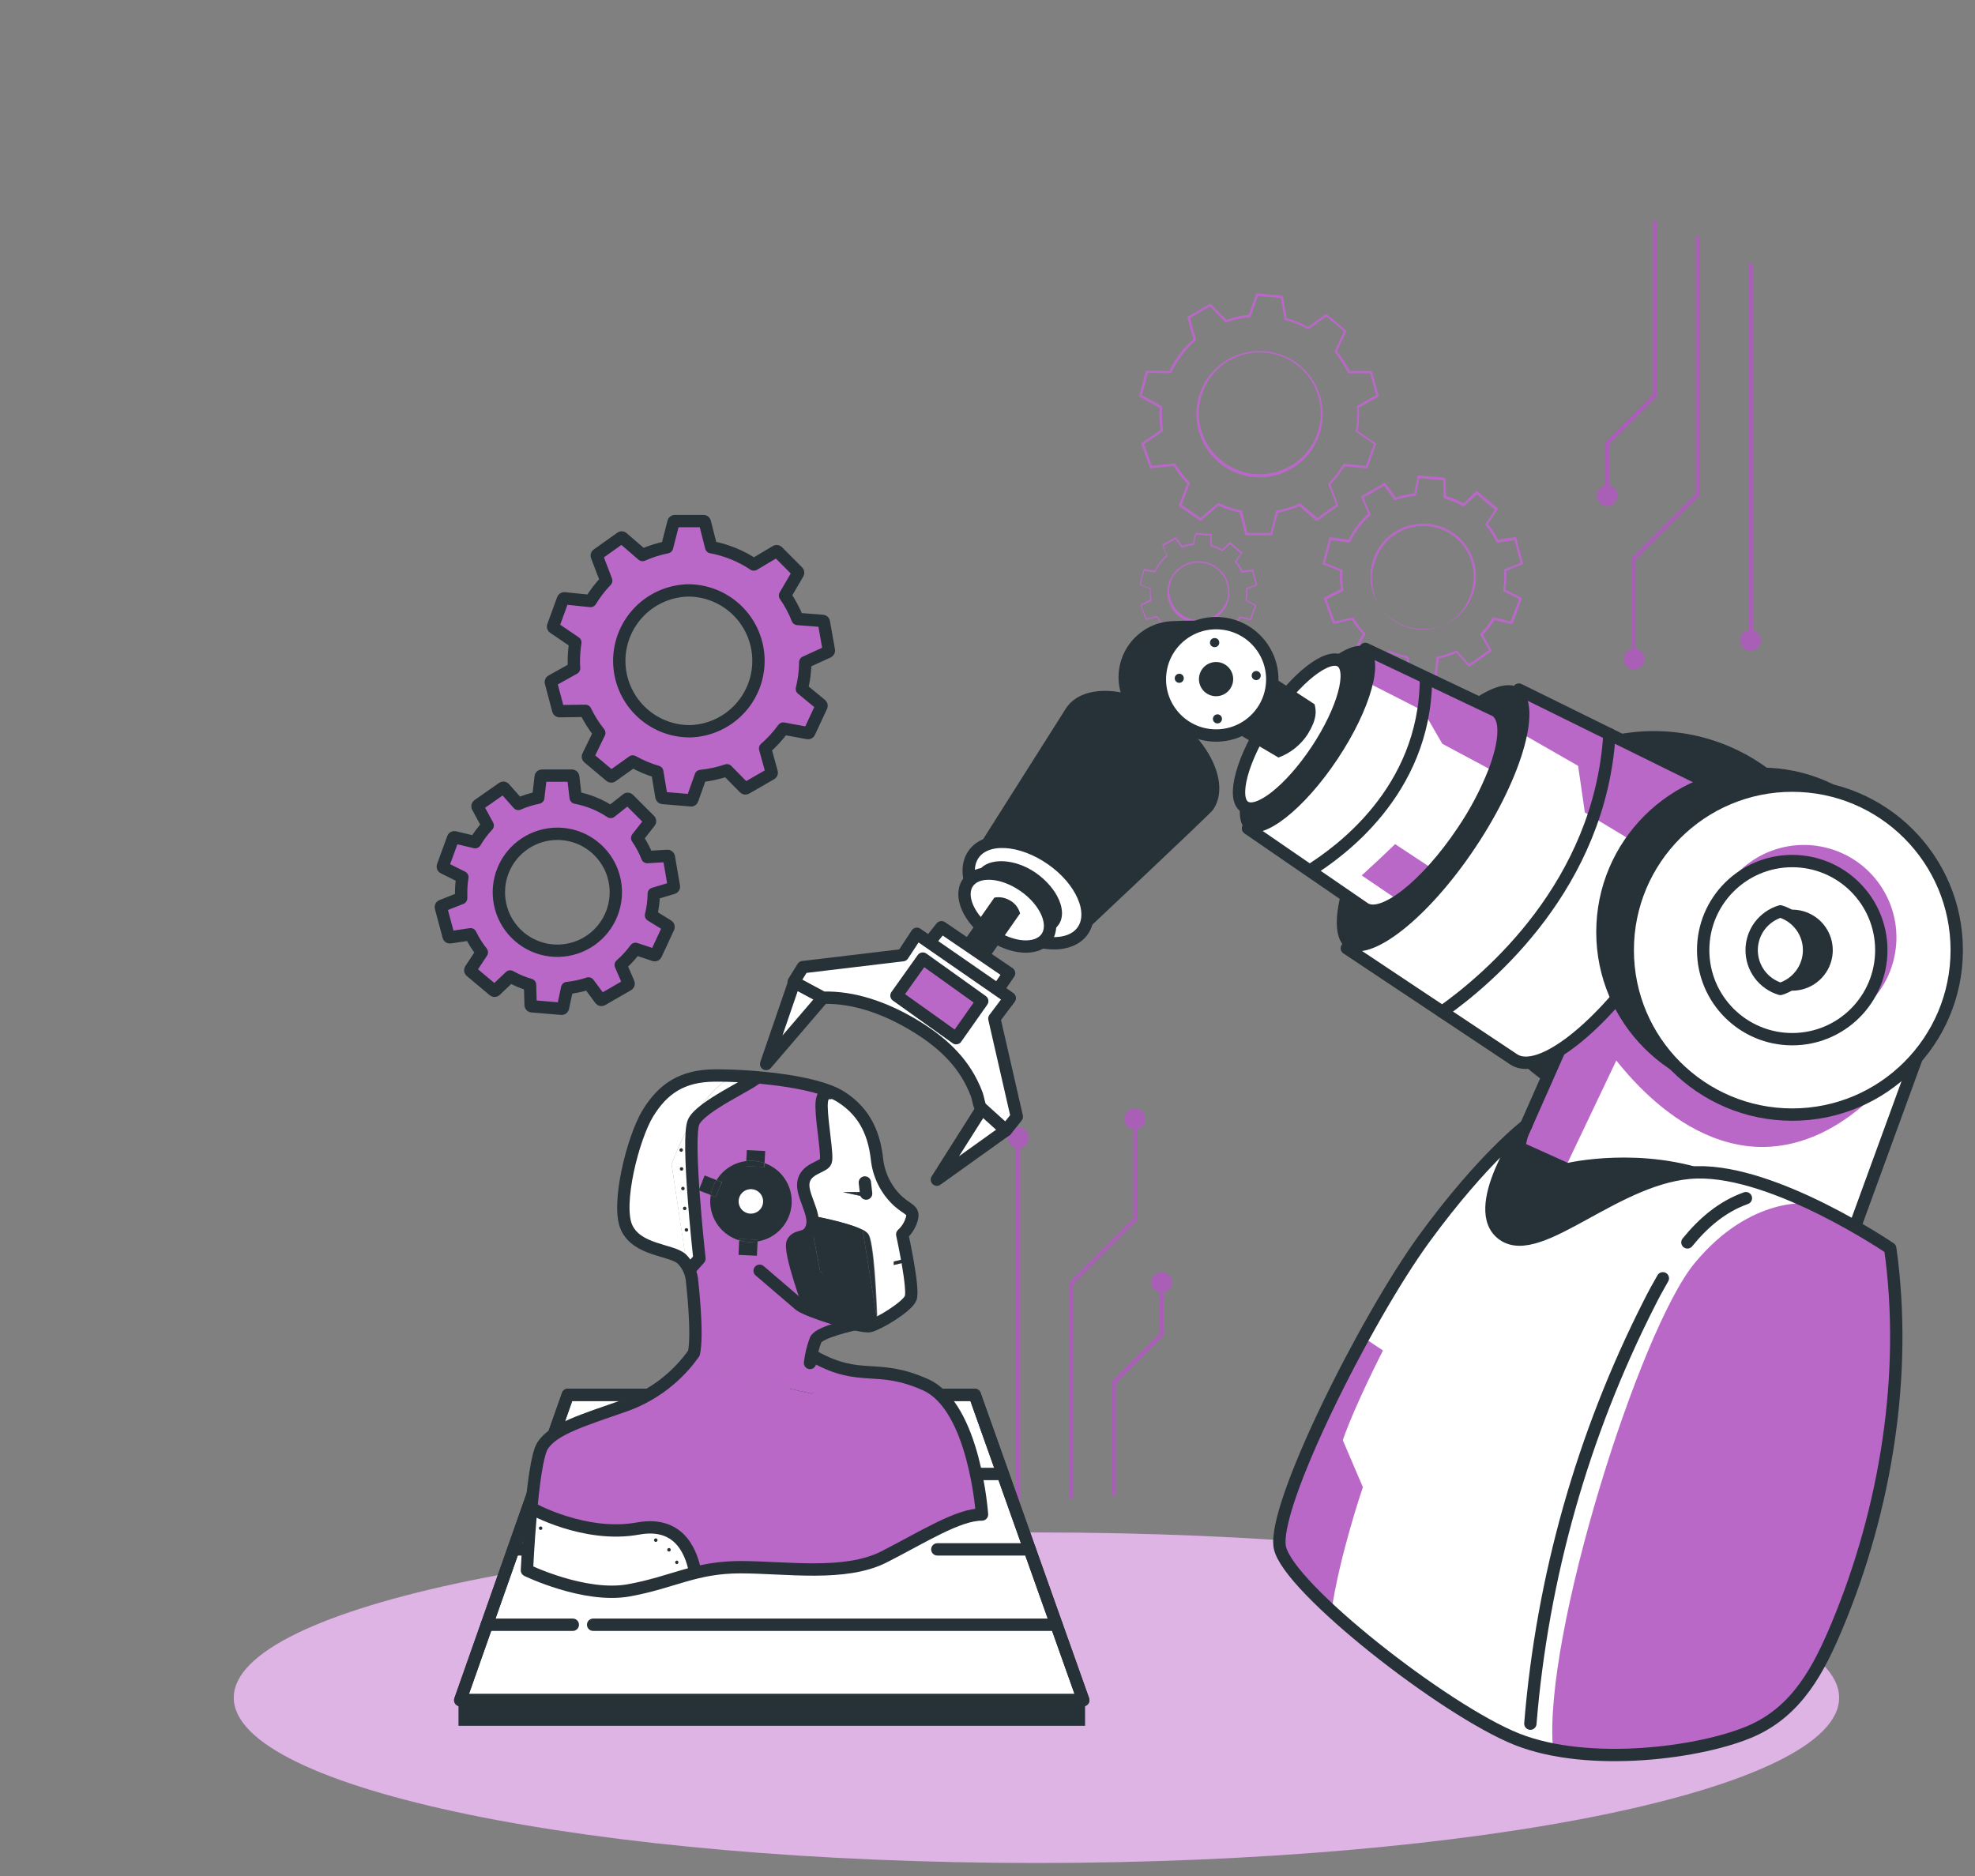 <svg width="80" height="76" viewBox="0 0 80 76" fill="none" xmlns="http://www.w3.org/2000/svg">
<rect x="0" y="0" width="80" height="76" fill="#808080" stroke="none"/>
<path d="M67.1 16.077C67.108 16.07 67.115 16.061 67.119 16.05C67.123 16.04 67.126 16.029 67.126 16.018V8.988L66.956 8.936V15.984L65.041 17.9C65.025 17.916 65.016 17.938 65.017 17.961V19.667C64.915 19.688 64.824 19.746 64.762 19.83C64.7 19.914 64.672 20.018 64.682 20.122C64.693 20.226 64.742 20.322 64.819 20.392C64.896 20.462 64.997 20.501 65.102 20.501C65.206 20.501 65.307 20.462 65.384 20.392C65.462 20.322 65.51 20.226 65.521 20.122C65.531 20.018 65.503 19.914 65.441 19.83C65.379 19.746 65.288 19.688 65.186 19.667V17.995L67.1 16.077Z" fill="#BA68C8"/>
<path d="M70.835 10.626V25.527C70.737 25.543 70.647 25.593 70.582 25.669C70.518 25.745 70.482 25.841 70.481 25.94C70.481 26.02 70.504 26.098 70.546 26.165C70.588 26.232 70.648 26.286 70.72 26.321C70.791 26.356 70.871 26.369 70.95 26.361C71.029 26.352 71.104 26.322 71.166 26.273C71.228 26.224 71.276 26.158 71.303 26.084C71.33 26.009 71.335 25.928 71.318 25.85C71.301 25.773 71.263 25.702 71.207 25.645C71.152 25.588 71.082 25.548 71.004 25.529V10.728L70.835 10.626Z" fill="#BA68C8"/>
<path d="M66.249 26.287V22.678L68.832 20.093C68.84 20.086 68.846 20.077 68.85 20.066C68.855 20.056 68.857 20.045 68.857 20.034V9.613L68.688 9.542V19.999L66.105 22.583C66.097 22.59 66.091 22.6 66.086 22.61C66.082 22.62 66.08 22.631 66.08 22.642V26.297C65.979 26.325 65.893 26.388 65.836 26.475C65.78 26.563 65.758 26.668 65.775 26.77C65.791 26.873 65.846 26.966 65.927 27.03C66.008 27.095 66.11 27.128 66.214 27.122C66.318 27.116 66.416 27.071 66.488 26.997C66.561 26.923 66.604 26.824 66.608 26.72C66.613 26.616 66.578 26.515 66.512 26.435C66.445 26.355 66.352 26.302 66.249 26.287Z" fill="#BA68C8"/>
<g opacity="0.3">
<path opacity="0.3" d="M67.1 16.077C67.108 16.07 67.115 16.061 67.119 16.05C67.123 16.04 67.126 16.029 67.126 16.018V8.988L66.956 8.936V15.984L65.041 17.9C65.025 17.916 65.016 17.938 65.017 17.961V19.667C64.915 19.688 64.824 19.746 64.762 19.83C64.7 19.914 64.672 20.018 64.682 20.122C64.693 20.226 64.742 20.322 64.819 20.392C64.896 20.462 64.997 20.501 65.102 20.501C65.206 20.501 65.307 20.462 65.384 20.392C65.462 20.322 65.51 20.226 65.521 20.122C65.531 20.018 65.503 19.914 65.441 19.83C65.379 19.746 65.288 19.688 65.186 19.667V17.995L67.1 16.077Z" fill="black"/>
<path opacity="0.3" d="M70.835 10.626V25.527C70.737 25.543 70.647 25.593 70.582 25.669C70.518 25.745 70.482 25.841 70.481 25.94C70.482 26.02 70.504 26.098 70.546 26.165C70.588 26.232 70.648 26.286 70.72 26.321C70.791 26.356 70.871 26.369 70.95 26.361C71.029 26.352 71.104 26.322 71.166 26.273C71.229 26.224 71.276 26.158 71.303 26.084C71.33 26.009 71.335 25.928 71.318 25.85C71.301 25.773 71.263 25.702 71.207 25.645C71.152 25.588 71.082 25.548 71.004 25.529V10.728L70.835 10.626Z" fill="black"/>
<path opacity="0.3" d="M66.249 26.287V22.678L68.832 20.093C68.84 20.086 68.846 20.077 68.85 20.066C68.855 20.056 68.857 20.045 68.857 20.034V9.613L68.688 9.542V19.999L66.105 22.583C66.097 22.59 66.091 22.6 66.086 22.61C66.082 22.62 66.08 22.631 66.08 22.642V26.297C65.979 26.325 65.893 26.388 65.836 26.475C65.78 26.563 65.758 26.668 65.775 26.77C65.791 26.873 65.846 26.966 65.927 27.03C66.008 27.095 66.11 27.128 66.214 27.122C66.318 27.116 66.416 27.071 66.488 26.997C66.561 26.923 66.604 26.824 66.608 26.72C66.613 26.616 66.578 26.515 66.512 26.435C66.445 26.355 66.352 26.302 66.249 26.287Z" fill="black"/>
</g>
<path d="M43.47 52.036L46.052 49.452C46.068 49.437 46.077 49.415 46.078 49.393V45.738C46.18 45.712 46.268 45.648 46.327 45.561C46.385 45.473 46.408 45.367 46.392 45.263C46.377 45.158 46.323 45.064 46.241 44.997C46.16 44.931 46.056 44.897 45.951 44.902C45.846 44.907 45.746 44.951 45.672 45.026C45.598 45.1 45.553 45.2 45.548 45.305C45.543 45.41 45.577 45.513 45.643 45.595C45.71 45.676 45.804 45.73 45.908 45.746V49.358L43.324 51.942C43.316 51.949 43.31 51.959 43.305 51.969C43.301 51.979 43.299 51.99 43.299 52.001V60.717L43.468 60.706L43.47 52.036Z" fill="#BA68C8"/>
<path d="M45.201 56.051L47.117 54.135C47.132 54.118 47.14 54.097 47.141 54.074V52.368C47.243 52.347 47.334 52.289 47.395 52.205C47.457 52.121 47.486 52.017 47.475 51.913C47.465 51.809 47.416 51.713 47.339 51.643C47.261 51.573 47.16 51.534 47.056 51.534C46.952 51.534 46.851 51.573 46.773 51.643C46.696 51.713 46.647 51.809 46.637 51.913C46.626 52.017 46.654 52.121 46.716 52.205C46.778 52.289 46.869 52.347 46.971 52.368V54.04L45.057 55.954C45.049 55.962 45.043 55.971 45.038 55.981C45.034 55.992 45.032 56.002 45.032 56.014V60.586L45.201 60.569V56.051Z" fill="#BA68C8"/>
<path d="M41.153 60.767H41.322V46.508C41.421 46.492 41.51 46.442 41.575 46.366C41.64 46.291 41.676 46.194 41.676 46.095C41.676 46.015 41.654 45.937 41.612 45.87C41.57 45.802 41.51 45.748 41.439 45.713C41.367 45.678 41.288 45.664 41.209 45.672C41.13 45.681 41.054 45.711 40.992 45.76C40.929 45.809 40.882 45.875 40.855 45.949C40.828 46.024 40.822 46.105 40.839 46.183C40.856 46.26 40.895 46.332 40.95 46.389C41.005 46.445 41.076 46.486 41.153 46.504V60.767Z" fill="#BA68C8"/>
<g opacity="0.3">
<path opacity="0.3" d="M43.47 52.036L46.052 49.452C46.068 49.437 46.077 49.415 46.078 49.393V45.738C46.18 45.712 46.268 45.648 46.327 45.561C46.385 45.473 46.408 45.367 46.392 45.262C46.377 45.158 46.323 45.064 46.241 44.997C46.16 44.931 46.056 44.897 45.951 44.902C45.846 44.907 45.746 44.951 45.672 45.026C45.598 45.1 45.553 45.2 45.548 45.305C45.543 45.41 45.577 45.513 45.643 45.595C45.71 45.676 45.804 45.73 45.908 45.746V49.358L43.324 51.942C43.316 51.949 43.31 51.959 43.305 51.969C43.301 51.979 43.299 51.99 43.299 52.001V60.717L43.468 60.706L43.47 52.036Z" fill="black"/>
<path opacity="0.3" d="M45.201 56.051L47.117 54.135C47.132 54.118 47.141 54.097 47.141 54.074V52.368C47.243 52.347 47.334 52.289 47.395 52.205C47.457 52.121 47.486 52.017 47.475 51.913C47.465 51.809 47.416 51.713 47.339 51.643C47.261 51.573 47.16 51.534 47.056 51.534C46.952 51.534 46.851 51.573 46.773 51.643C46.696 51.713 46.647 51.809 46.637 51.913C46.626 52.017 46.655 52.121 46.716 52.205C46.778 52.289 46.869 52.347 46.971 52.368V54.04L45.057 55.954C45.049 55.962 45.043 55.971 45.038 55.981C45.034 55.992 45.032 56.002 45.032 56.014V60.586L45.201 60.569V56.051Z" fill="black"/>
<path opacity="0.3" d="M41.153 60.767H41.322V46.508C41.421 46.492 41.51 46.442 41.575 46.366C41.64 46.291 41.676 46.194 41.676 46.095C41.676 46.015 41.654 45.937 41.612 45.87C41.57 45.802 41.51 45.748 41.439 45.713C41.367 45.678 41.288 45.664 41.209 45.672C41.13 45.681 41.054 45.711 40.992 45.76C40.929 45.809 40.882 45.875 40.855 45.949C40.828 46.024 40.822 46.105 40.839 46.182C40.856 46.26 40.895 46.332 40.95 46.389C41.005 46.445 41.076 46.486 41.153 46.504V60.767Z" fill="black"/>
</g>
<path d="M51.684 14.304C51.195 14.172 50.678 14.189 50.199 14.352C49.719 14.514 49.299 14.816 48.99 15.217C48.682 15.619 48.499 16.103 48.466 16.608C48.432 17.113 48.55 17.617 48.803 18.056C49.056 18.494 49.433 18.848 49.887 19.073C50.341 19.297 50.851 19.381 51.353 19.316C51.855 19.25 52.327 19.037 52.708 18.703C53.089 18.369 53.362 17.93 53.494 17.441C53.669 16.785 53.577 16.087 53.238 15.498C52.899 14.91 52.34 14.481 51.684 14.304ZM53.404 17.416C53.227 18.04 52.812 18.569 52.248 18.889C51.684 19.209 51.017 19.294 50.39 19.126C49.764 18.958 49.229 18.55 48.901 17.991C48.573 17.431 48.479 16.765 48.638 16.137C48.719 15.82 48.861 15.522 49.058 15.261C49.254 14.999 49.5 14.78 49.782 14.614C50.065 14.449 50.377 14.341 50.701 14.298C51.025 14.254 51.354 14.275 51.67 14.36C51.986 14.445 52.281 14.591 52.54 14.791C52.798 14.992 53.015 15.241 53.176 15.525C53.337 15.81 53.441 16.123 53.48 16.448C53.519 16.772 53.493 17.102 53.404 17.416Z" fill="#BA68C8"/>
<path d="M54.155 14.228L54.531 13.439C54.536 13.43 54.538 13.419 54.535 13.409C54.533 13.399 54.528 13.389 54.519 13.383L53.748 12.737C53.74 12.73 53.73 12.727 53.72 12.727C53.709 12.727 53.7 12.73 53.692 12.737L52.981 13.244C52.706 13.092 52.414 12.972 52.111 12.889L51.971 12.016C51.969 12.005 51.964 11.996 51.956 11.989C51.949 11.982 51.939 11.977 51.928 11.977L50.926 11.885C50.916 11.884 50.906 11.887 50.897 11.892C50.888 11.898 50.881 11.906 50.877 11.916L50.584 12.75C50.275 12.784 49.971 12.854 49.677 12.957L49.046 12.319C49.038 12.312 49.028 12.309 49.018 12.309C49.008 12.309 48.998 12.312 48.99 12.319L48.119 12.826C48.109 12.831 48.102 12.84 48.098 12.85C48.094 12.859 48.093 12.87 48.097 12.88L48.34 13.745C47.932 14.103 47.601 14.539 47.366 15.028L46.453 15.015C46.443 15.015 46.434 15.018 46.426 15.024C46.418 15.03 46.412 15.039 46.409 15.048L46.147 16.021C46.145 16.032 46.146 16.042 46.15 16.051C46.154 16.061 46.16 16.069 46.169 16.074L46.971 16.523C46.951 16.823 46.965 17.125 47.012 17.423L46.25 17.941C46.242 17.947 46.236 17.955 46.233 17.965C46.231 17.975 46.231 17.985 46.235 17.995L46.574 18.941C46.577 18.951 46.583 18.96 46.592 18.965C46.602 18.971 46.612 18.973 46.623 18.971L47.542 18.878C47.696 19.136 47.879 19.376 48.087 19.592L47.757 20.454C47.753 20.464 47.753 20.474 47.756 20.485C47.759 20.495 47.765 20.503 47.773 20.51L48.598 21.087C48.606 21.093 48.616 21.096 48.626 21.096C48.637 21.096 48.647 21.093 48.655 21.087L49.351 20.486C49.548 20.574 49.753 20.647 49.962 20.704C50.039 20.725 50.119 20.743 50.212 20.762L50.437 21.65C50.44 21.66 50.445 21.669 50.453 21.675C50.461 21.682 50.471 21.685 50.481 21.686H51.488C51.499 21.686 51.509 21.683 51.517 21.677C51.526 21.671 51.532 21.662 51.534 21.652L51.757 20.775C52.057 20.718 52.35 20.627 52.63 20.505L53.307 21.092C53.316 21.098 53.325 21.101 53.335 21.101C53.346 21.101 53.355 21.098 53.363 21.092L54.189 20.511C54.198 20.506 54.204 20.497 54.207 20.487C54.209 20.477 54.209 20.467 54.204 20.457L53.893 19.625C54.112 19.403 54.304 19.155 54.465 18.888L55.352 18.971C55.362 18.972 55.373 18.97 55.382 18.964C55.39 18.959 55.397 18.951 55.401 18.941L55.739 17.995C55.741 17.987 55.739 17.978 55.736 17.971C55.732 17.963 55.726 17.957 55.719 17.953L54.998 17.455C55.05 17.145 55.065 16.831 55.044 16.517L55.819 16.077C55.828 16.073 55.835 16.065 55.839 16.056C55.843 16.047 55.844 16.036 55.841 16.027L55.58 15.062C55.578 15.052 55.572 15.043 55.564 15.036C55.556 15.03 55.545 15.026 55.535 15.026H54.666C54.527 14.741 54.356 14.473 54.155 14.228ZM55.741 16.006L54.986 16.433C54.979 16.438 54.972 16.444 54.968 16.452C54.964 16.46 54.962 16.469 54.963 16.479C54.987 16.804 54.971 17.132 54.915 17.453C54.913 17.462 54.914 17.471 54.917 17.479C54.921 17.487 54.926 17.494 54.934 17.499L55.651 17.991L55.331 18.872L54.46 18.784C54.451 18.783 54.442 18.784 54.434 18.789C54.425 18.793 54.419 18.799 54.414 18.807C54.248 19.084 54.049 19.34 53.822 19.569C53.815 19.575 53.81 19.583 53.808 19.591C53.806 19.6 53.806 19.609 53.808 19.618L54.12 20.445L53.357 20.985L52.68 20.401C52.672 20.396 52.664 20.394 52.655 20.394C52.646 20.394 52.638 20.396 52.63 20.401C52.339 20.53 52.034 20.624 51.72 20.681C51.711 20.682 51.703 20.686 51.697 20.692C51.69 20.698 51.685 20.706 51.683 20.714L51.466 21.589H50.53L50.309 20.708C50.306 20.699 50.301 20.692 50.295 20.686C50.289 20.679 50.281 20.675 50.273 20.672C50.181 20.657 50.09 20.637 50.001 20.611C49.787 20.553 49.578 20.478 49.376 20.386C49.369 20.381 49.36 20.379 49.352 20.379C49.343 20.379 49.334 20.381 49.327 20.386L48.633 20.982L47.867 20.445L48.195 19.589C48.197 19.581 48.198 19.572 48.196 19.563C48.194 19.555 48.19 19.547 48.185 19.54C47.967 19.315 47.776 19.065 47.616 18.795C47.611 18.788 47.605 18.782 47.597 18.778C47.589 18.774 47.581 18.773 47.572 18.773L46.657 18.866L46.338 17.988L47.098 17.48C47.105 17.475 47.111 17.468 47.115 17.46C47.118 17.452 47.12 17.443 47.118 17.435C47.066 17.125 47.052 16.81 47.076 16.497C47.077 16.488 47.075 16.479 47.071 16.472C47.067 16.464 47.06 16.457 47.053 16.453L46.255 16.008L46.499 15.104L47.404 15.116C47.413 15.117 47.422 15.114 47.43 15.11C47.437 15.105 47.443 15.099 47.447 15.091C47.681 14.594 48.017 14.152 48.432 13.793C48.438 13.787 48.443 13.779 48.445 13.77C48.448 13.761 48.448 13.752 48.445 13.744L48.203 12.884L49.014 12.417L49.633 13.05C49.639 13.056 49.647 13.061 49.656 13.064C49.665 13.066 49.674 13.066 49.682 13.063C49.986 12.954 50.301 12.882 50.622 12.85C50.63 12.85 50.639 12.846 50.646 12.841C50.653 12.835 50.658 12.828 50.661 12.82L50.953 11.99L51.884 12.073L52.028 12.933C52.03 12.942 52.034 12.95 52.04 12.956C52.046 12.963 52.053 12.967 52.062 12.97C52.379 13.052 52.684 13.172 52.971 13.329C52.978 13.334 52.987 13.337 52.996 13.337C53.005 13.337 53.014 13.334 53.022 13.329L53.725 12.821L54.441 13.422L54.064 14.216C54.059 14.223 54.057 14.232 54.057 14.24C54.057 14.249 54.059 14.258 54.064 14.265C54.272 14.519 54.449 14.796 54.59 15.092C54.594 15.1 54.599 15.107 54.606 15.112C54.614 15.117 54.622 15.12 54.631 15.12H55.496L55.741 16.006Z" fill="#BA68C8"/>
<path d="M60.27 21.226L60.654 20.647C60.661 20.638 60.665 20.627 60.665 20.616C60.665 20.605 60.661 20.595 60.654 20.586L59.855 19.909C59.846 19.902 59.835 19.898 59.824 19.898C59.812 19.898 59.801 19.902 59.793 19.909L59.285 20.388C59.061 20.264 58.824 20.167 58.578 20.098L58.559 19.398C58.559 19.386 58.555 19.375 58.547 19.367C58.539 19.358 58.528 19.353 58.517 19.352L57.474 19.261C57.462 19.259 57.451 19.262 57.441 19.269C57.432 19.276 57.425 19.286 57.423 19.298L57.281 19.99C57.03 20.018 56.783 20.075 56.545 20.159L56.12 19.586C56.114 19.576 56.104 19.57 56.093 19.567C56.083 19.564 56.071 19.566 56.061 19.57L55.154 20.093C55.144 20.099 55.137 20.109 55.134 20.12C55.131 20.131 55.132 20.142 55.137 20.153L55.423 20.814C55.089 21.109 54.817 21.468 54.623 21.869L53.9 21.762C53.889 21.761 53.877 21.763 53.867 21.77C53.858 21.776 53.851 21.785 53.847 21.796L53.577 22.811C53.574 22.822 53.575 22.834 53.58 22.844C53.585 22.855 53.593 22.863 53.604 22.867L54.281 23.14C54.265 23.383 54.276 23.628 54.313 23.869L53.648 24.201C53.637 24.206 53.629 24.214 53.624 24.225C53.62 24.235 53.62 24.247 53.624 24.258L53.983 25.245C53.986 25.256 53.994 25.265 54.004 25.27C54.014 25.276 54.026 25.277 54.037 25.274L54.758 25.104C54.883 25.314 55.031 25.508 55.2 25.685L54.847 26.335C54.842 26.345 54.841 26.357 54.843 26.368C54.846 26.379 54.852 26.389 54.861 26.396L55.719 26.998C55.728 27.005 55.74 27.007 55.751 27.006C55.763 27.004 55.773 26.998 55.78 26.99L56.269 26.438C56.433 26.511 56.603 26.57 56.777 26.616C56.838 26.633 56.902 26.648 56.977 26.663L57.061 27.391C57.062 27.402 57.067 27.413 57.076 27.421C57.084 27.429 57.095 27.433 57.107 27.433H58.154C58.166 27.433 58.177 27.428 58.186 27.421C58.194 27.413 58.2 27.402 58.202 27.391L58.285 26.672C58.529 26.625 58.768 26.552 58.997 26.453L59.474 26.991C59.482 27 59.493 27.006 59.504 27.008C59.516 27.009 59.527 27.006 59.537 27L60.395 26.399C60.404 26.393 60.411 26.383 60.413 26.372C60.416 26.361 60.415 26.35 60.41 26.34L60.072 25.714C60.249 25.534 60.405 25.334 60.537 25.118L61.224 25.287C61.235 25.29 61.247 25.288 61.257 25.283C61.267 25.278 61.275 25.269 61.279 25.258L61.632 24.273C61.638 24.267 61.641 24.26 61.642 24.252C61.644 24.244 61.643 24.235 61.64 24.228C61.636 24.22 61.631 24.213 61.624 24.209C61.618 24.204 61.61 24.201 61.602 24.201L60.976 23.886C61.017 23.634 61.029 23.378 61.013 23.123L61.661 22.867C61.672 22.863 61.68 22.855 61.685 22.845C61.691 22.834 61.691 22.822 61.688 22.811L61.419 21.796C61.416 21.785 61.408 21.776 61.399 21.77C61.389 21.763 61.378 21.761 61.367 21.762L60.679 21.863C60.567 21.636 60.43 21.422 60.27 21.226ZM61.595 22.803L60.954 23.055C60.944 23.059 60.937 23.066 60.931 23.074C60.926 23.082 60.924 23.092 60.925 23.102C60.945 23.373 60.932 23.644 60.886 23.911C60.884 23.921 60.885 23.931 60.889 23.941C60.893 23.95 60.901 23.957 60.91 23.962L61.529 24.272L61.191 25.177L60.514 25.008C60.504 25.005 60.494 25.006 60.485 25.01C60.476 25.014 60.469 25.021 60.465 25.03C60.327 25.26 60.16 25.472 59.97 25.661C59.965 25.669 59.961 25.678 59.961 25.688C59.961 25.698 59.965 25.707 59.97 25.715L60.309 26.34L59.508 26.909L59.036 26.375C59.03 26.367 59.021 26.362 59.011 26.359C59.002 26.356 58.991 26.357 58.982 26.36C58.741 26.468 58.487 26.547 58.227 26.594C58.217 26.595 58.208 26.6 58.201 26.608C58.194 26.615 58.19 26.624 58.188 26.634L58.105 27.347H57.142L57.059 26.626C57.058 26.616 57.054 26.607 57.047 26.6C57.04 26.593 57.032 26.587 57.022 26.585C56.946 26.573 56.87 26.556 56.795 26.534C56.618 26.487 56.445 26.425 56.278 26.348C56.269 26.344 56.259 26.342 56.249 26.344C56.239 26.346 56.23 26.351 56.223 26.358L55.739 26.903L54.951 26.35L55.301 25.707C55.307 25.699 55.31 25.689 55.31 25.68C55.31 25.67 55.307 25.661 55.301 25.653C55.12 25.466 54.962 25.259 54.829 25.035C54.824 25.026 54.817 25.019 54.807 25.015C54.798 25.011 54.788 25.01 54.778 25.013L54.066 25.182L53.736 24.277L54.391 23.948C54.399 23.944 54.407 23.937 54.411 23.928C54.416 23.919 54.417 23.909 54.416 23.899C54.372 23.642 54.36 23.381 54.38 23.121C54.381 23.111 54.379 23.101 54.373 23.093C54.368 23.084 54.359 23.078 54.35 23.075L53.673 22.805L53.922 21.879L54.639 21.984C54.649 21.985 54.659 21.983 54.668 21.978C54.677 21.973 54.684 21.966 54.688 21.957C54.882 21.544 55.16 21.177 55.506 20.88C55.514 20.872 55.52 20.861 55.52 20.849C55.521 20.837 55.517 20.825 55.509 20.816L55.227 20.163L56.058 19.679L56.479 20.246C56.485 20.253 56.494 20.258 56.503 20.261C56.513 20.263 56.522 20.263 56.531 20.259C56.784 20.171 57.047 20.114 57.313 20.09C57.323 20.089 57.333 20.085 57.34 20.078C57.347 20.071 57.352 20.062 57.354 20.053L57.494 19.376L58.456 19.459L58.474 20.153C58.474 20.163 58.478 20.172 58.484 20.18C58.49 20.188 58.498 20.194 58.508 20.197C58.77 20.268 59.022 20.371 59.258 20.505C59.266 20.51 59.275 20.514 59.285 20.514C59.295 20.514 59.304 20.51 59.312 20.505L59.82 20.031L60.559 20.65L60.178 21.226C60.173 21.234 60.17 21.244 60.17 21.253C60.17 21.263 60.173 21.273 60.178 21.281C60.352 21.488 60.499 21.715 60.617 21.958C60.621 21.967 60.628 21.975 60.637 21.98C60.646 21.984 60.656 21.986 60.666 21.985L61.343 21.884L61.595 22.803Z" fill="#BA68C8"/>
<path d="M58.203 21.285C57.795 21.175 57.364 21.189 56.963 21.325C56.563 21.46 56.212 21.712 55.954 22.047C55.697 22.382 55.544 22.786 55.516 23.208C55.488 23.629 55.586 24.05 55.797 24.416C56.008 24.782 56.323 25.078 56.702 25.265C57.081 25.453 57.507 25.523 57.926 25.468C58.345 25.414 58.739 25.236 59.057 24.957C59.375 24.679 59.603 24.313 59.713 23.904C59.859 23.357 59.783 22.774 59.5 22.283C59.217 21.791 58.751 21.433 58.203 21.285ZM59.623 23.883C59.566 24.155 59.454 24.413 59.294 24.641C59.134 24.869 58.928 25.061 58.691 25.207C58.454 25.352 58.189 25.448 57.914 25.488C57.638 25.528 57.357 25.511 57.089 25.439C56.82 25.366 56.568 25.24 56.35 25.067C56.132 24.894 55.951 24.678 55.819 24.433C55.687 24.188 55.607 23.918 55.582 23.641C55.558 23.363 55.591 23.084 55.678 22.82C55.82 22.297 56.162 21.851 56.632 21.581C57.101 21.31 57.658 21.236 58.181 21.376C58.705 21.518 59.151 21.861 59.421 22.331C59.691 22.801 59.764 23.359 59.623 23.883Z" fill="#BA68C8"/>
<path d="M50.921 23.678L50.762 23.082C50.762 23.079 50.76 23.076 50.759 23.073C50.757 23.071 50.755 23.068 50.752 23.067C50.749 23.065 50.746 23.064 50.743 23.063C50.74 23.063 50.736 23.063 50.733 23.063L50.329 23.123C50.262 22.987 50.181 22.86 50.085 22.744L50.312 22.405C50.316 22.4 50.318 22.393 50.318 22.387C50.318 22.38 50.316 22.373 50.312 22.368L49.842 21.974C49.837 21.969 49.83 21.966 49.824 21.966C49.817 21.966 49.811 21.969 49.806 21.974L49.508 22.255C49.376 22.182 49.237 22.126 49.092 22.085L49.078 21.662C49.078 21.656 49.076 21.649 49.072 21.645C49.067 21.64 49.061 21.637 49.055 21.637L48.44 21.583C48.434 21.582 48.427 21.584 48.422 21.588C48.416 21.592 48.413 21.598 48.411 21.605L48.327 22.011C48.18 22.028 48.035 22.061 47.895 22.111L47.645 21.772C47.641 21.766 47.636 21.762 47.629 21.76C47.623 21.758 47.615 21.759 47.609 21.762L47.076 22.07C47.072 22.075 47.07 22.081 47.07 22.087C47.07 22.093 47.072 22.099 47.076 22.104L47.245 22.493C47.049 22.666 46.889 22.877 46.775 23.113L46.35 23.052C46.344 23.051 46.337 23.052 46.332 23.056C46.326 23.059 46.322 23.064 46.32 23.07L46.159 23.666C46.157 23.672 46.158 23.679 46.161 23.685C46.164 23.691 46.17 23.696 46.176 23.698L46.577 23.859C46.569 24.002 46.575 24.146 46.597 24.289L46.208 24.482C46.202 24.485 46.197 24.49 46.195 24.496C46.192 24.502 46.192 24.509 46.194 24.515L46.404 25.096C46.407 25.102 46.411 25.108 46.417 25.111C46.423 25.114 46.43 25.114 46.437 25.113L46.861 25.013C46.935 25.135 47.022 25.248 47.12 25.352L46.914 25.734C46.91 25.74 46.91 25.747 46.911 25.753C46.913 25.76 46.917 25.766 46.922 25.77L47.43 26.123C47.435 26.128 47.441 26.131 47.448 26.131C47.454 26.131 47.461 26.128 47.465 26.123L47.753 25.798C47.849 25.841 47.947 25.876 48.048 25.903C48.083 25.912 48.12 25.922 48.166 25.93L48.215 26.358C48.216 26.365 48.219 26.372 48.224 26.377C48.229 26.381 48.235 26.384 48.242 26.384H48.858C48.865 26.384 48.871 26.381 48.876 26.377C48.881 26.373 48.885 26.367 48.885 26.36L48.934 25.937C49.078 25.909 49.218 25.865 49.352 25.807L49.633 26.125C49.639 26.129 49.645 26.131 49.652 26.131C49.659 26.131 49.665 26.129 49.671 26.125L50.178 25.771C50.184 25.767 50.188 25.762 50.189 25.755C50.191 25.749 50.191 25.742 50.188 25.736L49.968 25.385C50.072 25.279 50.163 25.161 50.241 25.035L50.645 25.131C50.652 25.133 50.659 25.132 50.664 25.129C50.67 25.126 50.675 25.121 50.678 25.115L50.886 24.536C50.888 24.529 50.888 24.522 50.885 24.516C50.882 24.509 50.877 24.505 50.87 24.502L50.502 24.317C50.527 24.169 50.534 24.019 50.524 23.869L50.906 23.718C50.911 23.718 50.915 23.716 50.919 23.714C50.922 23.711 50.925 23.707 50.927 23.703C50.928 23.699 50.929 23.694 50.928 23.69C50.927 23.685 50.925 23.681 50.921 23.678ZM50.488 23.818C50.482 23.82 50.478 23.825 50.475 23.83C50.471 23.835 50.47 23.841 50.471 23.847C50.483 24.006 50.475 24.166 50.447 24.323C50.446 24.328 50.447 24.334 50.45 24.34C50.453 24.345 50.457 24.349 50.463 24.351L50.827 24.534L50.632 25.067L50.231 24.971C50.225 24.97 50.219 24.971 50.214 24.973C50.208 24.975 50.203 24.979 50.2 24.984C50.12 25.12 50.022 25.245 49.911 25.357C49.908 25.361 49.906 25.367 49.906 25.373C49.906 25.378 49.908 25.384 49.911 25.389L50.107 25.754L49.644 26.079L49.364 25.766C49.361 25.761 49.356 25.758 49.351 25.756C49.345 25.755 49.339 25.755 49.334 25.758C49.191 25.82 49.042 25.866 48.889 25.895C48.883 25.896 48.878 25.899 48.874 25.903C48.87 25.907 48.867 25.913 48.867 25.918L48.818 26.336H48.252L48.203 25.912C48.203 25.906 48.2 25.901 48.196 25.896C48.192 25.892 48.187 25.889 48.181 25.888C48.136 25.881 48.092 25.872 48.048 25.859C47.943 25.83 47.842 25.794 47.743 25.749C47.738 25.746 47.733 25.744 47.727 25.744C47.721 25.744 47.715 25.746 47.711 25.749L47.427 26.069L46.963 25.744L47.169 25.365C47.172 25.36 47.174 25.355 47.174 25.349C47.174 25.343 47.172 25.338 47.169 25.333C47.063 25.223 46.97 25.101 46.894 24.969C46.89 24.964 46.886 24.96 46.88 24.958C46.875 24.956 46.869 24.956 46.863 24.957L46.443 25.057L46.24 24.539L46.624 24.346C46.63 24.343 46.634 24.339 46.636 24.334C46.639 24.329 46.64 24.323 46.64 24.317C46.614 24.166 46.607 24.013 46.618 23.86C46.619 23.855 46.617 23.849 46.614 23.844C46.611 23.839 46.606 23.835 46.601 23.833L46.203 23.674L46.349 23.129L46.772 23.19C46.777 23.192 46.783 23.191 46.788 23.188C46.793 23.185 46.797 23.18 46.799 23.175C46.914 22.933 47.078 22.717 47.281 22.542C47.285 22.538 47.288 22.533 47.29 22.527C47.291 22.522 47.291 22.516 47.289 22.51L47.12 22.126L47.609 21.841L47.856 22.18C47.861 22.184 47.866 22.187 47.871 22.189C47.877 22.19 47.883 22.19 47.889 22.189C48.037 22.135 48.191 22.1 48.347 22.084C48.353 22.083 48.359 22.081 48.363 22.077C48.367 22.073 48.37 22.067 48.371 22.061L48.454 21.659L49.019 21.709L49.031 22.117C49.031 22.123 49.032 22.129 49.036 22.133C49.039 22.138 49.044 22.141 49.05 22.143C49.204 22.184 49.353 22.244 49.491 22.324C49.496 22.327 49.502 22.329 49.507 22.329C49.513 22.329 49.519 22.327 49.523 22.324L49.818 22.046L50.251 22.41L50.028 22.749C50.025 22.753 50.023 22.759 50.023 22.765C50.023 22.77 50.025 22.776 50.028 22.781C50.131 22.904 50.218 23.04 50.287 23.185C50.289 23.19 50.294 23.195 50.299 23.197C50.304 23.2 50.31 23.201 50.315 23.201L50.715 23.141L50.862 23.688L50.488 23.818Z" fill="#BA68C8"/>
<path d="M48.87 22.777C48.63 22.713 48.376 22.721 48.141 22.801C47.905 22.881 47.698 23.029 47.547 23.226C47.395 23.423 47.306 23.661 47.289 23.909C47.273 24.157 47.331 24.405 47.455 24.62C47.579 24.836 47.765 25.009 47.988 25.119C48.211 25.23 48.461 25.271 48.708 25.238C48.955 25.206 49.186 25.101 49.373 24.937C49.56 24.773 49.694 24.558 49.759 24.317C49.844 23.995 49.799 23.652 49.633 23.364C49.466 23.075 49.192 22.864 48.87 22.777ZM49.706 24.3C49.609 24.591 49.404 24.833 49.135 24.978C48.865 25.123 48.55 25.16 48.254 25.08C47.958 25.001 47.704 24.812 47.543 24.552C47.381 24.292 47.325 23.98 47.386 23.679C47.47 23.372 47.671 23.111 47.947 22.952C48.223 22.794 48.551 22.751 48.858 22.833C49.166 22.916 49.427 23.117 49.586 23.393C49.745 23.669 49.788 23.997 49.706 24.304V24.3Z" fill="#BA68C8"/>
<path d="M33.372 25.199C33.37 25.187 33.364 25.176 33.355 25.168C33.346 25.16 33.335 25.154 33.322 25.154L32.307 25.076C32.175 24.74 32.004 24.421 31.799 24.125L32.322 23.229C32.328 23.219 32.331 23.207 32.329 23.195C32.327 23.183 32.322 23.172 32.314 23.163L31.493 22.339C31.484 22.331 31.472 22.327 31.46 22.327C31.448 22.327 31.436 22.331 31.427 22.339L30.534 22.87C30.012 22.521 29.424 22.282 28.807 22.166L28.55 21.151C28.547 21.139 28.54 21.129 28.531 21.122C28.521 21.114 28.51 21.11 28.498 21.11H27.333C27.321 21.11 27.31 21.114 27.3 21.122C27.291 21.129 27.284 21.139 27.281 21.151L27.02 22.17C26.678 22.238 26.345 22.343 26.027 22.485L25.216 21.786C25.206 21.778 25.195 21.774 25.182 21.774C25.17 21.774 25.158 21.778 25.148 21.786L24.196 22.463C24.186 22.469 24.178 22.479 24.174 22.49C24.171 22.502 24.171 22.514 24.175 22.525L24.556 23.524C24.315 23.774 24.102 24.051 23.921 24.348L22.86 24.238C22.848 24.237 22.836 24.24 22.826 24.246C22.815 24.252 22.807 24.262 22.803 24.273L22.405 25.367C22.401 25.378 22.401 25.39 22.404 25.402C22.408 25.413 22.415 25.423 22.425 25.429L23.305 26.027C23.265 26.274 23.244 26.524 23.244 26.775C23.244 26.868 23.244 26.963 23.255 27.073L22.339 27.585C22.328 27.591 22.32 27.6 22.316 27.611C22.311 27.622 22.31 27.635 22.314 27.646L22.612 28.77C22.614 28.782 22.621 28.793 22.631 28.8C22.641 28.808 22.653 28.811 22.666 28.811L23.712 28.797C23.866 29.116 24.055 29.416 24.275 29.692L23.818 30.632C23.813 30.642 23.812 30.655 23.814 30.666C23.817 30.678 23.824 30.689 23.833 30.696L24.727 31.446C24.736 31.453 24.748 31.457 24.76 31.457C24.772 31.457 24.784 31.453 24.793 31.446L25.631 30.848C25.945 31.026 26.278 31.166 26.624 31.266L26.793 32.282C26.796 32.294 26.802 32.304 26.811 32.312C26.819 32.321 26.831 32.326 26.843 32.327L28.002 32.425C28.011 32.424 28.02 32.42 28.028 32.414C28.035 32.407 28.041 32.399 28.044 32.39L28.383 31.436C28.744 31.4 29.101 31.323 29.445 31.205L30.154 31.925C30.163 31.933 30.173 31.938 30.185 31.94C30.196 31.942 30.208 31.94 30.219 31.935L31.234 31.351C31.244 31.345 31.252 31.335 31.256 31.324C31.261 31.314 31.262 31.302 31.259 31.29L30.992 30.32C31.267 30.081 31.514 29.811 31.728 29.516L32.723 29.699C32.735 29.701 32.747 29.7 32.758 29.694C32.768 29.688 32.776 29.68 32.781 29.669L33.273 28.613C33.278 28.602 33.279 28.59 33.276 28.578C33.274 28.566 33.267 28.556 33.258 28.548L32.481 27.907C32.569 27.554 32.615 27.192 32.618 26.829L33.542 26.407C33.553 26.403 33.562 26.394 33.568 26.384C33.574 26.374 33.576 26.362 33.575 26.35L33.372 25.199ZM27.937 29.625C27.181 29.625 26.455 29.324 25.92 28.789C25.385 28.254 25.084 27.528 25.084 26.771C25.084 26.015 25.385 25.289 25.92 24.754C26.455 24.219 27.181 23.918 27.937 23.918C28.682 23.936 29.391 24.245 29.911 24.778C30.432 25.311 30.723 26.027 30.723 26.772C30.723 27.517 30.432 28.233 29.911 28.766C29.391 29.3 28.682 29.608 27.937 29.626V29.625Z" fill="#BA68C8" stroke="#263238" stroke-width="0.5" stroke-linecap="round" stroke-linejoin="round"/>
<path d="M27.093 34.717C27.09 34.704 27.083 34.692 27.072 34.684C27.062 34.676 27.049 34.672 27.035 34.673L26.22 34.722C26.113 34.45 25.976 34.19 25.81 33.949L26.318 33.302C26.326 33.292 26.331 33.28 26.331 33.267C26.331 33.254 26.326 33.241 26.318 33.231L25.462 32.375C25.452 32.366 25.439 32.361 25.426 32.361C25.413 32.361 25.4 32.366 25.39 32.375L24.737 32.893C24.308 32.607 23.826 32.411 23.319 32.316L23.219 31.469C23.218 31.456 23.212 31.444 23.202 31.436C23.192 31.427 23.18 31.422 23.167 31.422H21.955C21.942 31.422 21.929 31.427 21.919 31.435C21.909 31.444 21.902 31.456 21.901 31.469L21.803 32.316C21.525 32.37 21.254 32.455 20.995 32.569L20.43 31.931C20.422 31.921 20.409 31.914 20.395 31.912C20.382 31.911 20.368 31.915 20.357 31.923L19.364 32.618C19.353 32.626 19.346 32.637 19.342 32.65C19.339 32.663 19.341 32.676 19.347 32.688L19.755 33.441C19.561 33.647 19.391 33.874 19.247 34.118L18.415 33.92C18.402 33.917 18.388 33.918 18.377 33.925C18.365 33.931 18.356 33.941 18.352 33.954L17.939 35.088C17.934 35.1 17.934 35.114 17.939 35.127C17.944 35.14 17.954 35.15 17.966 35.155L18.729 35.536C18.697 35.739 18.68 35.944 18.68 36.149C18.68 36.221 18.68 36.298 18.68 36.386L17.89 36.697C17.878 36.702 17.867 36.711 17.862 36.723C17.856 36.735 17.854 36.748 17.858 36.761L18.171 37.932C18.174 37.946 18.181 37.957 18.192 37.965C18.203 37.972 18.217 37.975 18.23 37.973L19.059 37.849C19.185 38.109 19.338 38.353 19.518 38.579L19.058 39.275C19.05 39.286 19.048 39.299 19.049 39.313C19.051 39.326 19.058 39.338 19.068 39.347L19.997 40.126C20.007 40.134 20.019 40.139 20.032 40.139C20.045 40.139 20.058 40.134 20.068 40.126L20.665 39.559C20.92 39.702 21.19 39.816 21.471 39.897L21.493 40.716C21.493 40.729 21.498 40.742 21.508 40.751C21.517 40.761 21.529 40.766 21.542 40.767L22.749 40.867C22.762 40.868 22.775 40.863 22.785 40.855C22.796 40.846 22.802 40.834 22.805 40.821L22.974 40.026C23.268 39.997 23.557 39.935 23.837 39.84L24.319 40.488C24.327 40.498 24.338 40.506 24.351 40.508C24.364 40.511 24.377 40.508 24.389 40.502L25.438 39.896C25.449 39.889 25.457 39.878 25.462 39.866C25.465 39.853 25.465 39.84 25.46 39.828L25.143 39.093C25.366 38.899 25.567 38.679 25.741 38.44L26.504 38.694C26.517 38.698 26.53 38.697 26.542 38.692C26.555 38.687 26.564 38.677 26.57 38.665L27.078 37.572C27.083 37.56 27.083 37.547 27.079 37.534C27.075 37.522 27.067 37.511 27.056 37.504L26.37 37.081C26.441 36.794 26.478 36.5 26.482 36.205L27.259 35.973C27.272 35.969 27.283 35.961 27.29 35.95C27.298 35.939 27.3 35.925 27.298 35.912L27.093 34.717ZM24.945 36.147C24.945 36.616 24.806 37.074 24.546 37.463C24.286 37.853 23.916 38.157 23.483 38.336C23.05 38.515 22.573 38.562 22.114 38.471C21.654 38.379 21.232 38.154 20.901 37.822C20.569 37.491 20.344 37.069 20.252 36.609C20.161 36.15 20.208 35.673 20.387 35.24C20.566 34.807 20.87 34.437 21.26 34.177C21.649 33.917 22.107 33.778 22.576 33.778C23.204 33.778 23.807 34.027 24.251 34.472C24.696 34.916 24.945 35.519 24.945 36.147Z" fill="#BA68C8" stroke="#263238" stroke-width="0.5" stroke-linecap="round" stroke-linejoin="round"/>
<path d="M41.982 75.472C59.939 75.472 74.496 72.475 74.496 68.777C74.496 65.08 59.939 62.082 41.982 62.082C24.026 62.082 9.469 65.08 9.469 68.777C9.469 72.475 24.026 75.472 41.982 75.472Z" fill="#BA68C8"/>
<path opacity="0.5" d="M41.982 75.472C59.939 75.472 74.496 72.475 74.496 68.777C74.496 65.08 59.939 62.082 41.982 62.082C24.026 62.082 9.469 65.08 9.469 68.777C9.469 72.475 24.026 75.472 41.982 75.472Z" fill="white"/>
<path d="M43.879 68.876H18.643L23.001 56.508H39.484L43.879 68.876Z" fill="#263238"/>
<path d="M43.952 68.876H18.572V69.915H43.952V68.876Z" fill="#263238"/>
<path d="M43.879 68.876H18.643L23.001 56.508H39.484L43.879 68.876Z" fill="white" stroke="#263238" stroke-width="0.5" stroke-linecap="round" stroke-linejoin="round"/>
<path d="M43.879 68.876H18.643L23.001 56.508H39.484L43.879 68.876Z" stroke="#263238" stroke-width="0.5" stroke-linecap="round" stroke-linejoin="round"/>
<path d="M24.026 65.821H42.795" stroke="#263238" stroke-width="0.5" stroke-linecap="round" stroke-linejoin="round"/>
<path d="M19.719 65.821H23.202" stroke="#263238" stroke-width="0.5" stroke-linecap="round" stroke-linejoin="round"/>
<path d="M37.968 62.768H41.71" stroke="#263238" stroke-width="0.5" stroke-linecap="round" stroke-linejoin="round"/>
<path d="M20.796 62.768H35.638" stroke="#263238" stroke-width="0.5" stroke-linecap="round" stroke-linejoin="round"/>
<path d="M21.872 59.713H40.623" stroke="#263238" stroke-width="0.5" stroke-linecap="round" stroke-linejoin="round"/>
<path d="M32.854 49.798C32.868 49.778 32.878 49.755 32.883 49.73C32.875 49.753 32.865 49.776 32.854 49.798Z" fill="#BA68C8"/>
<path d="M32.859 49.263C32.817 49.063 32.76 48.866 32.69 48.674C32.749 48.875 32.815 49.078 32.859 49.263Z" fill="#BA68C8"/>
<path d="M28.332 50.989C28.26 51.084 28.183 51.175 28.102 51.261L28.151 51.221C28.238 51.15 28.306 51.059 28.348 50.955C28.391 50.851 28.406 50.738 28.393 50.627C28.374 50.469 28.35 50.268 28.325 50.038C28.37 50.353 28.373 50.673 28.332 50.989Z" fill="#BA68C8"/>
<path d="M33.309 44.534C33.317 44.48 33.335 44.428 33.363 44.38C33.331 44.426 33.313 44.479 33.309 44.534Z" fill="#BA68C8"/>
<path d="M32.206 50.263C32.314 50.19 32.469 50.102 32.603 50.012C32.452 50.061 32.315 50.147 32.206 50.263Z" fill="#BA68C8"/>
<path d="M32.493 52.124C32.453 51.987 32.407 51.842 32.361 51.695C32.404 51.847 32.449 51.992 32.493 52.124Z" fill="#BA68C8"/>
<path d="M28.054 46.936C28.054 46.949 28.054 46.965 28.054 46.981C28.021 46.541 28.027 46.099 28.073 45.66C28.119 45.447 28.223 45.25 28.374 45.093C27.866 45.524 28.041 46.563 28.054 46.936Z" fill="#BA68C8"/>
<path d="M33.444 46.943C33.356 47.146 33.048 47.264 32.815 47.45C33.087 47.269 33.356 47.217 33.444 46.943Z" fill="#BA68C8"/>
<path d="M33.47 46.636C33.474 46.703 33.474 46.769 33.47 46.836C33.477 46.77 33.477 46.703 33.47 46.636Z" fill="#BA68C8"/>
<path d="M30.603 43.714C30.747 43.653 30.835 43.62 30.84 43.619L30.708 43.602L30.603 43.714Z" fill="#BA68C8"/>
<path d="M33.655 44.282H33.619L33.691 44.294L33.655 44.282Z" fill="#BA68C8"/>
<path d="M32.82 53.062L34.729 53.627H34.744C34.098 53.44 32.923 53.093 32.82 53.062Z" fill="#BA68C8"/>
<path d="M39.77 61.355C39.278 61.426 38.797 61.561 38.339 61.756C38.227 61.801 38.119 61.854 38.01 61.908C37.457 62.189 36.953 62.556 36.392 62.827C33.82 64.076 30.703 63.057 27.931 63.748C27.103 63.954 26.313 64.309 25.472 64.425C24.062 64.624 22.669 64.15 21.339 63.616C21.383 61.881 21.491 59.793 21.737 59.038C22.087 58.236 22.786 57.89 23.458 57.594C23.773 57.474 24.153 57.44 24.387 57.256C25.651 56.888 26.807 56.218 27.755 55.304L32.874 56.46L34.775 55.509C35.499 55.66 36.223 55.678 36.883 55.856C38.312 56.294 38.684 57.227 39.051 58.007C39.115 58.176 39.175 58.346 39.22 58.515C39.412 59.204 39.616 60.383 39.77 61.355Z" fill="#BA68C8"/>
<path d="M32.845 54.898C32.843 54.83 32.848 54.762 32.861 54.695C32.875 54.559 32.925 54.429 33.005 54.318C33.086 54.207 33.194 54.118 33.319 54.062C33.666 53.899 34.034 53.785 34.412 53.724L34.725 53.636L32.816 53.071H32.808C32.683 52.762 32.578 52.446 32.493 52.124C32.449 51.986 32.404 51.84 32.361 51.695C32.17 51.084 31.972 50.441 32.107 50.324C32.138 50.298 32.171 50.275 32.206 50.255C32.315 50.139 32.452 50.053 32.603 50.004C32.699 49.949 32.784 49.876 32.854 49.791C32.865 49.769 32.874 49.746 32.883 49.723C32.887 49.641 32.887 49.559 32.883 49.478C32.876 49.403 32.865 49.329 32.85 49.256C32.806 49.073 32.74 48.868 32.681 48.667C32.392 47.878 32.453 47.691 32.808 47.45C33.041 47.262 33.35 47.144 33.438 46.943C33.45 46.908 33.458 46.872 33.461 46.836C33.466 46.769 33.466 46.703 33.461 46.636C33.417 46.147 33.204 45.015 33.292 44.534C33.296 44.479 33.315 44.426 33.346 44.38C33.375 44.342 33.415 44.312 33.46 44.295C33.505 44.278 33.554 44.274 33.602 44.284H33.637C32.724 43.967 31.781 43.744 30.823 43.62C30.823 43.62 30.73 43.654 30.586 43.715C29.793 44.088 29.046 44.55 28.359 45.094C28.208 45.252 28.104 45.448 28.058 45.661C28.012 46.101 28.006 46.543 28.039 46.983C28.064 47.464 28.252 49.542 28.308 50.039C28.333 50.27 28.357 50.471 28.376 50.629C28.389 50.74 28.374 50.853 28.331 50.957C28.289 51.061 28.221 51.152 28.134 51.222L28.085 51.263L27.929 51.432C27.978 51.598 28.007 51.768 28.017 51.94C28.042 52.109 28.066 52.316 28.083 52.566C28.197 53.364 28.197 54.175 28.083 54.973C28.083 54.973 27.946 55.106 27.744 55.303L32.864 56.457C32.864 56.457 34.639 55.839 34.62 55.834L34.771 55.506C34.109 55.373 33.464 55.169 32.845 54.898ZM30.659 50.872L29.916 50.838L29.943 50.248C29.604 50.146 29.306 49.938 29.094 49.654C28.883 49.37 28.768 49.025 28.768 48.67C28.769 48.584 28.776 48.498 28.79 48.413L28.305 48.222L28.542 47.62L29.017 47.806C29.147 47.594 29.324 47.415 29.533 47.282C29.742 47.148 29.979 47.064 30.226 47.036L30.246 46.594L30.989 46.629L30.965 47.12C31.31 47.241 31.605 47.473 31.803 47.78C32.001 48.087 32.091 48.451 32.059 48.815C32.027 49.179 31.875 49.522 31.626 49.79C31.377 50.058 31.047 50.235 30.686 50.293L30.659 50.872Z" fill="#BA68C8"/>
<path d="M27.888 51.336C27.956 51.532 28.004 51.735 28.03 51.942C28.021 51.77 27.991 51.599 27.942 51.434C27.926 51.4 27.908 51.368 27.888 51.336Z" fill="#BA68C8"/>
<path d="M28.093 52.57C28.142 53.371 28.142 54.175 28.093 54.976C28.207 54.178 28.207 53.368 28.093 52.57Z" fill="#BA68C8"/>
<path d="M27.755 43.741H27.741C27.82 43.711 27.901 43.687 27.983 43.668C27.905 43.686 27.829 43.71 27.755 43.741Z" fill="white"/>
<path d="M27.986 43.671C28.046 43.658 28.11 43.648 28.171 43.636C28.105 43.646 28.044 43.663 27.986 43.671Z" fill="white"/>
<path d="M25.814 45.968C25.854 45.866 25.896 45.763 25.944 45.661C25.893 45.76 25.849 45.863 25.814 45.968Z" fill="white"/>
<path d="M25.986 50.368C26.494 50.662 27.211 50.794 27.509 50.933C27.115 50.713 26.561 50.622 26.199 50.468C26.126 50.439 26.055 50.405 25.986 50.368Z" fill="white"/>
<path d="M25.668 50.134C25.548 50.02 25.45 49.885 25.379 49.735C25.445 49.887 25.544 50.023 25.668 50.134Z" fill="white"/>
<path d="M27.203 47.166C27.203 47.166 28.387 43.812 29.992 43.539C29.385 43.525 28.778 43.557 28.176 43.636C28.115 43.648 28.051 43.658 27.991 43.671C27.909 43.69 27.829 43.715 27.75 43.744C27.123 44.003 26.314 44.929 25.951 45.66C25.903 45.761 25.861 45.864 25.82 45.966C25.703 46.313 25.561 46.758 25.445 47.208C25.401 47.411 25.368 47.591 25.348 47.734C25.304 48.032 25.25 48.354 25.23 48.67C25.255 49.11 25.26 49.446 25.385 49.733C25.456 49.883 25.555 50.018 25.675 50.133C25.705 50.161 25.737 50.188 25.771 50.215L25.8 50.237C25.837 50.267 25.875 50.294 25.915 50.319L25.964 50.349L25.993 50.366C26.06 50.404 26.129 50.437 26.199 50.466C26.561 50.62 27.115 50.711 27.509 50.931C27.542 50.946 27.574 50.965 27.602 50.987C27.679 51.037 27.748 51.097 27.809 51.165L27.203 47.166Z" fill="white"/>
<path d="M25.764 50.217C25.731 50.19 25.698 50.163 25.668 50.134C25.698 50.163 25.724 50.19 25.764 50.217Z" fill="white"/>
<path d="M25.815 50.263C25.844 50.285 25.876 50.307 25.908 50.327C25.868 50.303 25.83 50.275 25.793 50.246L25.815 50.263Z" fill="white"/>
<path d="M27.805 51.17C27.745 51.102 27.675 51.042 27.599 50.992C27.71 51.092 27.807 51.206 27.888 51.331C27.871 51.283 27.85 51.236 27.824 51.192C27.818 51.184 27.812 51.177 27.805 51.17Z" fill="white"/>
<path d="M27.824 51.197L27.805 51.17C27.812 51.179 27.818 51.188 27.824 51.197Z" fill="white"/>
<path d="M27.824 51.197C27.85 51.241 27.871 51.288 27.888 51.336C27.908 51.365 27.926 51.396 27.942 51.427C27.917 51.344 27.877 51.266 27.824 51.197Z" fill="white"/>
<path d="M28.056 46.981C28.103 47.966 28.225 49.2 28.325 50.038C28.262 49.54 28.081 47.462 28.056 46.981Z" fill="white"/>
<path d="M28.376 45.093C29.062 44.549 29.81 44.086 30.603 43.714C30.099 43.922 28.939 44.45 28.376 45.093Z" fill="white"/>
<path d="M29.992 43.539C28.396 43.812 27.203 47.166 27.203 47.166L27.805 51.17L27.824 51.197C27.877 51.266 27.917 51.344 27.942 51.427L28.098 51.258L27.929 51.393L28.098 51.258C28.18 51.172 28.257 51.081 28.328 50.986C28.372 50.671 28.372 50.351 28.328 50.036C28.234 49.198 28.107 47.965 28.059 46.98C28.059 46.963 28.059 46.948 28.059 46.934C28.046 46.562 27.871 45.523 28.379 45.093C28.938 44.45 30.102 43.922 30.606 43.714L30.711 43.602C30.462 43.573 30.23 43.553 29.992 43.539Z" fill="white"/>
<path d="M36.772 49.024C36.841 49.083 36.89 49.162 36.91 49.251C36.983 48.889 36.597 48.875 36.111 48.405C36.318 48.625 36.538 48.832 36.772 49.024Z" fill="white"/>
<path d="M35.878 48.115C35.739 47.888 35.644 47.636 35.595 47.374C35.614 47.487 35.629 47.587 35.646 47.665C35.694 47.829 35.772 47.982 35.878 48.115Z" fill="white"/>
<path d="M36.699 50.989L36.721 51.119L36.912 52.285C36.865 51.84 36.538 50.007 36.538 50.007L36.699 50.989Z" fill="white"/>
<path d="M34.414 44.636L34.326 44.578C34.373 44.609 34.419 44.643 34.463 44.676L34.414 44.636Z" fill="white"/>
<path d="M34.275 44.548C34.107 44.444 33.926 44.363 33.737 44.306C33.937 44.384 34.054 44.434 34.054 44.434C34.13 44.468 34.204 44.506 34.275 44.548Z" fill="white"/>
<path d="M35.404 46.315C35.347 46.008 35.238 45.712 35.083 45.441C35.224 45.722 35.332 46.018 35.406 46.323L35.404 46.315Z" fill="white"/>
<path d="M35.511 53.648C35.849 53.458 36.418 53.064 36.418 53.064L35.524 53.629L35.511 53.648Z" fill="white"/>
<path d="M33.363 44.38C33.397 44.348 33.437 44.323 33.481 44.306C33.525 44.29 33.572 44.282 33.619 44.284C33.571 44.274 33.522 44.278 33.477 44.295C33.432 44.312 33.392 44.342 33.363 44.38Z" fill="white"/>
<path d="M33.309 44.534C33.212 45.015 33.426 46.147 33.478 46.636C33.446 46.073 33.24 44.974 33.309 44.534Z" fill="white"/>
<path d="M33.468 46.836C33.464 46.872 33.456 46.908 33.444 46.943C33.458 46.908 33.466 46.872 33.468 46.836Z" fill="white"/>
<path d="M32.547 47.858C32.582 47.694 32.678 47.549 32.815 47.452C32.459 47.692 32.398 47.88 32.688 48.669C32.585 48.411 32.537 48.135 32.547 47.858Z" fill="white"/>
<path d="M34.054 44.434C34.054 44.434 33.937 44.384 33.737 44.306L33.69 44.296C33.818 44.34 33.942 44.389 34.054 44.434Z" fill="white"/>
<path d="M32.859 49.263C32.873 49.336 32.884 49.41 32.891 49.484C32.891 49.464 32.891 49.444 32.891 49.423C32.883 49.373 32.871 49.319 32.859 49.263Z" fill="white"/>
<path d="M36.912 52.294L36.724 51.119L36.206 51.248V51.109L36.702 50.991L36.541 50.009C36.71 49.782 36.837 49.525 36.914 49.253C36.893 49.164 36.844 49.084 36.775 49.026C36.542 48.831 36.322 48.622 36.117 48.4C36.029 48.315 35.951 48.221 35.885 48.119C35.779 47.985 35.7 47.832 35.653 47.669C35.636 47.591 35.621 47.499 35.602 47.377C35.539 47.092 35.487 46.751 35.409 46.327C35.336 46.021 35.227 45.725 35.086 45.445C34.922 45.158 34.713 44.899 34.467 44.68C34.422 44.646 34.377 44.612 34.329 44.582L34.279 44.551C34.207 44.509 34.133 44.471 34.057 44.438C33.945 44.392 33.822 44.345 33.693 44.299L33.622 44.287C33.575 44.285 33.528 44.293 33.484 44.309C33.441 44.326 33.4 44.351 33.367 44.384C33.339 44.431 33.32 44.483 33.312 44.538C33.243 44.978 33.449 46.076 33.482 46.64C33.489 46.706 33.489 46.773 33.482 46.839C33.48 46.873 33.474 46.907 33.463 46.939C33.375 47.206 33.106 47.266 32.833 47.447C32.696 47.544 32.601 47.689 32.566 47.853C32.555 48.132 32.602 48.41 32.705 48.669C32.775 48.861 32.832 49.057 32.874 49.258C32.886 49.313 32.898 49.368 32.904 49.427C32.904 49.327 32.904 49.258 32.904 49.258C32.904 49.258 34.368 49.52 34.964 49.833C35.047 49.874 35.121 49.932 35.181 50.002C35.413 50.322 35.519 52.695 35.539 53.426C35.539 53.561 35.539 53.641 35.539 53.641L36.433 53.076H36.441C36.492 53.013 36.958 52.7 36.912 52.294ZM35.12 48.51L34.715 48.423L34.15 48.301H35.269L35.12 48.51Z" fill="white"/>
<path d="M28.997 48.493L28.79 48.413C28.776 48.498 28.769 48.584 28.768 48.67C28.768 49.025 28.883 49.37 29.094 49.654C29.306 49.938 29.603 50.146 29.943 50.248V50.19L30.686 50.226V50.293C31.047 50.236 31.378 50.059 31.628 49.792C31.877 49.524 32.03 49.182 32.063 48.817C32.095 48.453 32.005 48.089 31.808 47.781C31.61 47.474 31.315 47.241 30.97 47.12V47.276L30.227 47.242L30.237 47.036C29.991 47.064 29.754 47.148 29.545 47.282C29.335 47.415 29.159 47.594 29.029 47.806L29.246 47.89L28.997 48.493ZM30.417 47.542C30.64 47.542 30.859 47.608 31.045 47.732C31.231 47.856 31.376 48.033 31.461 48.24C31.547 48.447 31.569 48.674 31.525 48.893C31.482 49.113 31.374 49.314 31.215 49.472C31.057 49.63 30.856 49.738 30.636 49.781C30.417 49.825 30.189 49.802 29.983 49.716C29.776 49.63 29.6 49.485 29.476 49.299C29.352 49.113 29.286 48.894 29.286 48.67C29.286 48.522 29.316 48.375 29.372 48.238C29.429 48.101 29.512 47.977 29.617 47.872C29.722 47.767 29.847 47.684 29.984 47.627C30.121 47.57 30.268 47.541 30.417 47.542Z" fill="#263238"/>
<path d="M35.12 48.501L35.269 48.293H34.998L35.02 48.398L34.998 48.293H34.695L34.715 48.415L35.12 48.501Z" fill="#263238"/>
<path d="M34.715 48.415L34.695 48.293H34.148L34.715 48.415Z" fill="#263238"/>
<path d="M36.122 53.255C36.042 53.306 35.954 53.344 35.863 53.368C35.912 53.37 35.96 53.361 36.005 53.341C36.05 53.322 36.09 53.292 36.122 53.255Z" fill="#263238"/>
<path d="M32.882 49.73C32.883 49.719 32.883 49.708 32.882 49.698C32.886 49.708 32.886 49.72 32.882 49.73Z" fill="#263238"/>
<path d="M32.854 49.797C32.784 49.883 32.699 49.955 32.603 50.011C32.709 49.97 32.797 49.895 32.854 49.797Z" fill="#263238"/>
<path d="M35.032 53.541C34.49 52.988 33.219 51.497 33.219 51.497L32.881 49.73C32.876 49.754 32.866 49.777 32.852 49.797C32.795 49.895 32.707 49.97 32.602 50.011C32.468 50.1 32.312 50.188 32.204 50.261C32.154 50.327 32.12 50.404 32.106 50.485C32.14 50.899 32.225 51.308 32.359 51.701C32.405 51.849 32.451 51.994 32.492 52.131C32.661 52.639 32.81 53.059 32.81 53.059H32.818C32.921 53.089 34.096 53.436 34.742 53.619L35.032 53.541Z" fill="#263238"/>
<path d="M32.493 52.124C32.58 52.44 32.686 52.75 32.811 53.052C32.811 53.052 32.663 52.642 32.493 52.124Z" fill="#263238"/>
<path d="M32.894 49.652C32.898 49.596 32.898 49.539 32.894 49.483C32.899 49.565 32.899 49.646 32.894 49.728C32.894 49.718 32.894 49.706 32.894 49.696C32.895 49.681 32.895 49.667 32.894 49.652Z" fill="#263238"/>
<path d="M32.206 50.263C32.171 50.284 32.138 50.307 32.107 50.332C31.972 50.449 32.17 51.092 32.361 51.703C32.227 51.309 32.142 50.901 32.107 50.486C32.122 50.405 32.156 50.329 32.206 50.263Z" fill="#263238"/>
<path d="M35.159 49.987C35.099 49.916 35.025 49.859 34.942 49.818L35.517 53.404C35.49 52.68 35.391 50.307 35.159 49.987Z" fill="#263238"/>
<path d="M32.894 49.652C32.905 49.576 32.905 49.499 32.894 49.423C32.894 49.444 32.894 49.464 32.894 49.484C32.898 49.54 32.898 49.596 32.894 49.652Z" fill="#263238"/>
<path d="M35.01 53.773L35.397 53.666C35.517 53.808 35.55 53.622 35.55 53.622L34.942 49.825C34.355 49.511 32.882 49.248 32.882 49.248C32.882 49.248 32.882 49.322 32.882 49.417C32.893 49.492 32.893 49.569 32.882 49.645C32.882 49.664 32.882 49.68 32.882 49.691C32.883 49.702 32.883 49.712 32.882 49.723L33.221 51.49C33.221 51.49 34.468 53.219 35.01 53.773Z" fill="#263238"/>
<path d="M32.894 49.652C32.895 49.667 32.895 49.683 32.894 49.698C32.893 49.686 32.893 49.67 32.894 49.652Z" fill="#263238"/>
<path d="M36.203 51.107V51.248L36.721 51.119L36.699 50.989L36.203 51.107Z" fill="#263238"/>
<path d="M36.699 50.989L36.721 51.119L36.699 50.989Z" fill="#263238"/>
<path d="M30.417 49.801C30.64 49.801 30.859 49.735 31.045 49.61C31.231 49.486 31.376 49.31 31.461 49.103C31.547 48.897 31.569 48.669 31.526 48.45C31.482 48.231 31.374 48.029 31.216 47.871C31.058 47.713 30.857 47.605 30.637 47.562C30.418 47.518 30.191 47.54 29.984 47.626C29.777 47.712 29.601 47.856 29.477 48.042C29.352 48.228 29.286 48.447 29.286 48.67C29.286 48.819 29.315 48.966 29.372 49.103C29.429 49.24 29.512 49.365 29.617 49.47C29.722 49.575 29.847 49.658 29.984 49.715C30.121 49.772 30.268 49.801 30.417 49.801ZM30.417 47.924C30.564 47.924 30.708 47.968 30.831 48.051C30.953 48.133 31.049 48.25 31.105 48.386C31.161 48.522 31.176 48.672 31.147 48.817C31.118 48.962 31.047 49.094 30.942 49.199C30.838 49.303 30.705 49.374 30.56 49.403C30.415 49.431 30.265 49.416 30.129 49.36C29.993 49.303 29.876 49.208 29.794 49.085C29.712 48.962 29.669 48.818 29.669 48.67C29.669 48.472 29.748 48.282 29.888 48.143C30.029 48.003 30.219 47.924 30.417 47.924Z" fill="white" stroke="#263238" stroke-width="0.5" stroke-miterlimit="10"/>
<path d="M30.417 49.417C30.564 49.416 30.708 49.372 30.831 49.29C30.953 49.208 31.049 49.091 31.105 48.955C31.161 48.819 31.176 48.668 31.147 48.524C31.118 48.379 31.047 48.246 30.942 48.142C30.838 48.038 30.705 47.967 30.56 47.938C30.415 47.91 30.265 47.925 30.129 47.981C29.993 48.038 29.876 48.133 29.794 48.256C29.712 48.379 29.669 48.523 29.669 48.67C29.669 48.769 29.688 48.866 29.726 48.956C29.763 49.047 29.818 49.129 29.888 49.199C29.957 49.268 30.04 49.323 30.131 49.36C30.221 49.398 30.319 49.417 30.417 49.417Z" fill="white" stroke="#263238" stroke-width="0.5" stroke-miterlimit="10"/>
<path d="M30.97 47.12L30.994 46.629L30.251 46.594L30.23 47.036C30.294 47.028 30.358 47.024 30.422 47.024C30.609 47.024 30.794 47.057 30.97 47.12Z" fill="#263238"/>
<path d="M30.958 47.276V47.12C30.782 47.057 30.597 47.024 30.41 47.024C30.346 47.024 30.282 47.028 30.219 47.036L30.209 47.242L30.958 47.276Z" fill="#263238"/>
<path d="M29.943 50.248L29.916 50.838L30.659 50.872L30.686 50.293C30.597 50.309 30.507 50.318 30.417 50.319C30.256 50.319 30.096 50.295 29.943 50.248Z" fill="#263238"/>
<path d="M29.955 50.19V50.248C30.108 50.295 30.268 50.319 30.428 50.319C30.519 50.318 30.609 50.309 30.698 50.293V50.226L29.955 50.19Z" fill="#263238"/>
<path d="M29.017 47.806L28.542 47.62L28.305 48.222L28.79 48.413C28.825 48.198 28.902 47.991 29.017 47.806Z" fill="#263238"/>
<path d="M28.997 48.493L29.234 47.89L29.017 47.806C28.902 47.991 28.825 48.198 28.79 48.413L28.997 48.493Z" fill="#263238"/>
<path d="M27.942 51.427L28.332 50.989C28.332 50.989 27.788 46.081 28.102 45.441C28.415 44.802 30.424 43.918 30.659 43.654" stroke="#263238" stroke-width="0.5" stroke-linecap="round" stroke-linejoin="round"/>
<path d="M21.513 61.094L21.344 63.617C21.344 63.617 23.317 64.558 24.913 64.463C25.985 64.379 27.039 64.135 28.039 63.741C28.039 63.741 27.993 62.844 27.701 62.521C27.408 62.197 27.035 61.778 26.211 61.856C25.387 61.933 23.762 62.057 22.859 61.686C21.955 61.316 21.513 61.094 21.513 61.094Z" fill="white"/>
<path d="M32.811 53.059C32.811 53.059 31.933 50.676 32.107 50.331C32.282 49.985 32.725 50.246 32.889 49.698C33.053 49.149 32.431 48.393 32.551 47.858C32.671 47.323 33.361 47.284 33.448 47.054C33.534 46.824 33.292 45.545 33.279 44.844C33.265 44.143 33.617 44.284 33.617 44.284" stroke="#263238" stroke-width="0.5" stroke-linecap="round" stroke-linejoin="round"/>
<path d="M30.77 51.48L32.38 52.859C32.684 53.12 34.871 53.802 35.23 53.722C35.589 53.643 36.733 52.947 36.885 52.595C37.037 52.243 36.546 50.007 36.546 50.007C36.726 49.843 36.858 49.633 36.929 49.4C37.049 49.007 36.78 49.024 36.382 48.665C35.888 48.209 35.581 47.585 35.519 46.915C35.414 46.069 35.12 45.103 34.062 44.434C33.004 43.766 30.293 43.561 28.956 43.57C27.619 43.578 26.851 44.116 26.248 45.093C25.646 46.069 24.95 48.806 25.385 49.735C25.82 50.664 27.186 50.625 27.606 50.992C27.864 51.243 28.018 51.582 28.037 51.942C28.037 51.942 28.281 54.045 28.108 54.819C27.434 55.777 26.484 56.508 25.385 56.916C23.608 57.538 22.414 57.885 21.977 58.569C21.54 59.253 21.344 63.617 21.344 63.617C21.344 63.617 23.684 64.753 25.477 64.426C27.269 64.1 28.147 63.489 29.999 63.49C31.85 63.492 34.23 63.876 35.81 63.071C37.391 62.265 38.807 61.353 39.777 61.355C39.777 61.355 39.484 56.992 37.491 56.098C35.497 55.205 34.881 56.02 32.984 54.961" stroke="#263238" stroke-width="0.5" stroke-linecap="round" stroke-linejoin="round"/>
<path d="M35.083 48.354L35.032 47.904" stroke="#263238" stroke-width="0.5" stroke-linecap="round" stroke-linejoin="round"/>
<path d="M34.617 53.648C34.617 53.648 33.199 53.954 33.043 54.269C32.925 54.573 32.848 54.892 32.811 55.216" stroke="#263238" stroke-width="0.5" stroke-linecap="round" stroke-linejoin="round"/>
<path d="M21.513 61.094C21.513 61.094 23.679 62.319 25.851 61.922C27.631 61.597 28.041 63.066 28.159 63.695" stroke="#263238" stroke-width="0.5" stroke-linecap="round" stroke-linejoin="round"/>
<path d="M21.899 61.981C21.938 61.981 21.97 61.949 21.97 61.91C21.97 61.87 21.938 61.839 21.899 61.839C21.86 61.839 21.828 61.87 21.828 61.91C21.828 61.949 21.86 61.981 21.899 61.981Z" fill="#263238"/>
<path d="M26.634 62.394C26.634 62.408 26.63 62.422 26.622 62.433C26.614 62.445 26.603 62.454 26.59 62.459C26.577 62.465 26.563 62.466 26.549 62.463C26.536 62.461 26.523 62.454 26.513 62.444C26.503 62.434 26.496 62.421 26.494 62.408C26.491 62.394 26.492 62.38 26.497 62.367C26.503 62.353 26.512 62.342 26.524 62.335C26.535 62.327 26.549 62.323 26.563 62.323C26.582 62.323 26.6 62.33 26.613 62.343C26.627 62.357 26.634 62.375 26.634 62.394Z" fill="#263238"/>
<path d="M27.805 48.955C27.805 48.974 27.798 48.992 27.785 49.005C27.771 49.018 27.753 49.026 27.734 49.026C27.725 49.026 27.716 49.024 27.707 49.02C27.698 49.017 27.691 49.012 27.684 49.005C27.677 48.998 27.672 48.991 27.669 48.982C27.665 48.973 27.663 48.964 27.663 48.955C27.663 48.945 27.665 48.936 27.669 48.928C27.672 48.919 27.677 48.911 27.684 48.904C27.691 48.898 27.698 48.893 27.707 48.889C27.716 48.886 27.725 48.884 27.734 48.884C27.753 48.884 27.771 48.891 27.785 48.904C27.798 48.918 27.805 48.936 27.805 48.955Z" fill="#263238"/>
<path d="M27.678 47.354C27.678 47.373 27.671 47.391 27.658 47.404C27.644 47.417 27.626 47.425 27.607 47.425C27.588 47.425 27.57 47.417 27.557 47.404C27.544 47.391 27.536 47.373 27.536 47.354C27.536 47.335 27.544 47.317 27.557 47.303C27.57 47.29 27.588 47.283 27.607 47.283C27.626 47.283 27.644 47.29 27.658 47.303C27.671 47.317 27.678 47.335 27.678 47.354Z" fill="#263238"/>
<path d="M27.805 49.896C27.845 49.896 27.877 49.864 27.877 49.825C27.877 49.785 27.845 49.754 27.805 49.754C27.766 49.754 27.734 49.785 27.734 49.825C27.734 49.864 27.766 49.896 27.805 49.896Z" fill="#263238"/>
<path d="M27.734 48.149C27.734 48.163 27.73 48.177 27.722 48.189C27.715 48.2 27.703 48.209 27.69 48.215C27.677 48.22 27.663 48.222 27.649 48.219C27.636 48.216 27.623 48.209 27.613 48.199C27.603 48.19 27.596 48.177 27.593 48.163C27.591 48.149 27.592 48.135 27.598 48.122C27.603 48.109 27.612 48.098 27.624 48.09C27.635 48.082 27.649 48.078 27.663 48.078C27.682 48.078 27.7 48.086 27.713 48.099C27.727 48.112 27.734 48.13 27.734 48.149Z" fill="#263238"/>
<path d="M27.592 46.66C27.631 46.66 27.663 46.628 27.663 46.589C27.663 46.55 27.631 46.518 27.592 46.518C27.553 46.518 27.521 46.55 27.521 46.589C27.521 46.628 27.553 46.66 27.592 46.66Z" fill="#263238"/>
<path d="M27.48 63.294C27.48 63.313 27.473 63.331 27.46 63.344C27.446 63.358 27.428 63.365 27.409 63.365C27.392 63.362 27.377 63.354 27.365 63.341C27.354 63.327 27.348 63.311 27.348 63.293C27.348 63.276 27.354 63.259 27.365 63.246C27.377 63.233 27.392 63.224 27.409 63.221C27.419 63.221 27.428 63.223 27.437 63.227C27.446 63.23 27.454 63.236 27.46 63.243C27.467 63.249 27.472 63.258 27.476 63.266C27.479 63.275 27.481 63.285 27.48 63.294Z" fill="#263238"/>
<path d="M27.169 62.786C27.169 62.8 27.164 62.814 27.156 62.825C27.148 62.837 27.137 62.846 27.124 62.851C27.111 62.856 27.097 62.857 27.083 62.854C27.069 62.851 27.057 62.844 27.047 62.834C27.037 62.824 27.031 62.812 27.028 62.798C27.026 62.784 27.027 62.77 27.032 62.757C27.038 62.744 27.047 62.733 27.059 62.725C27.07 62.718 27.084 62.714 27.098 62.714C27.108 62.714 27.117 62.715 27.126 62.719C27.134 62.723 27.142 62.728 27.149 62.735C27.155 62.742 27.161 62.75 27.164 62.759C27.168 62.767 27.169 62.777 27.169 62.786Z" fill="#263238"/>
<path d="M66.995 45.198C71.297 45.198 74.785 41.71 74.785 37.408C74.785 33.106 71.297 29.618 66.995 29.618C62.693 29.618 59.205 33.106 59.205 37.408C59.205 41.71 62.693 45.198 66.995 45.198Z" fill="#263238"/>
<path d="M77.637 42.85L74.907 50.331L62.851 47.496L61.295 46.773L61.307 46.746L65.934 36.289L68.075 37.489L77.637 42.85Z" fill="white"/>
<path d="M68.075 37.489L63.497 47.11C62.422 47.157 61.739 46.995 61.307 46.746L65.934 36.289L68.075 37.489Z" fill="#BA68C8"/>
<path d="M77.637 42.85L74.907 50.331L62.851 47.494L61.295 46.772L65.934 36.289L77.637 42.85Z" stroke="#263238" stroke-width="0.5" stroke-linecap="round" stroke-linejoin="round"/>
<path d="M64.318 41.277C64.318 41.277 66.687 45.641 70.383 46.367C74.079 47.093 76.633 43.559 76.633 43.559L66.704 38.867L64.318 41.277Z" fill="#BA68C8"/>
<path d="M31.114 43.011L33.619 40.1L32.29 39.544L32.026 40.109L31.114 43.011Z" fill="white"/>
<path d="M39.701 45.029L38.051 47.718L40.615 45.882L41.014 45.45L39.787 44.624L39.701 45.029Z" fill="white"/>
<path d="M61.94 45.496L62.189 44.763L61.815 46.347L63.507 47.11C63.507 47.11 66.538 46.411 69.481 47.53C72.424 48.648 67.3 51.143 67.3 51.143L63.507 52.407L59.303 52.27L59.98 49.092C59.98 49.092 60.51 46.201 61.94 45.496Z" fill="#263238"/>
<path d="M74.416 65.858C73.677 67.63 72.803 69.304 70.955 70.121C69.263 70.869 65.731 71.422 62.91 70.876C62.41 70.784 61.92 70.645 61.446 70.461C59.523 69.701 56.132 67.296 53.934 65.272C52.783 64.213 51.96 63.259 51.844 62.697C51.61 61.571 53.345 57.604 55.228 54.176C55.974 52.791 56.802 51.452 57.709 50.166C60.092 46.897 61.827 45.597 61.827 45.597C61.827 45.597 59.412 49.016 60.913 50.036C62.414 51.057 65.542 47.586 68.742 47.498C70.174 47.46 71.891 48.073 73.352 48.76C74.465 49.288 75.54 49.895 76.567 50.576C77.283 55.662 76.388 61.135 74.416 65.858Z" fill="white"/>
<path d="M67.356 51.786C67.159 52.125 66.975 52.463 66.801 52.813C64.108 58.119 62.473 63.898 61.989 69.828" stroke="#263238" stroke-width="0.5" stroke-linecap="round" stroke-linejoin="round"/>
<path d="M70.72 48.54C69.762 48.879 68.991 49.539 68.351 50.331" stroke="#263238" stroke-width="0.5" stroke-linecap="round" stroke-linejoin="round"/>
<path d="M74.416 65.858C73.677 67.63 72.803 69.304 70.955 70.121C69.263 70.869 65.731 71.422 62.91 70.876C62.475 66.354 66.406 53.881 68.642 51.173C70.937 48.395 73.338 48.757 73.338 48.757C74.452 49.285 75.526 49.892 76.554 50.573C77.283 55.662 76.388 61.135 74.416 65.858Z" fill="#BA68C8"/>
<path d="M47.425 28.929C45.783 27.783 43.886 27.668 43.194 28.672L39.432 34.615L43.852 37.831C43.852 37.831 49.019 32.974 49.129 32.815C49.83 31.816 49.066 30.075 47.425 28.929Z" fill="#263238"/>
<path d="M43.859 37.704C43.338 38.452 41.925 38.366 40.701 37.513C39.478 36.66 38.911 35.37 39.432 34.615C39.953 33.861 41.366 33.954 42.59 34.807C43.813 35.66 44.38 36.958 43.859 37.704Z" fill="white" stroke="#263238" stroke-width="0.5" stroke-linecap="round" stroke-linejoin="round"/>
<path d="M40.413 40.1L40.875 39.427L38.134 37.563L37.641 38.181" fill="white"/>
<path d="M40.413 40.1L40.875 39.427L38.134 37.563L37.641 38.181" stroke="#263238" stroke-width="0.5" stroke-linecap="round" stroke-linejoin="round"/>
<path d="M39.753 44.944L37.949 47.79L40.742 45.792" stroke="#263238" stroke-width="0.5" stroke-linecap="round" stroke-linejoin="round"/>
<path d="M33.336 40.42L31.034 43.104L32.158 39.831" stroke="#263238" stroke-width="0.5" stroke-linecap="round" stroke-linejoin="round"/>
<path d="M41.97 35.37C41.089 34.756 40.024 34.734 39.648 35.272L39.158 35.685L39.62 36.081C39.81 36.588 40.157 37.021 40.61 37.318C40.942 37.556 41.323 37.719 41.725 37.794L42.223 38.271C42.223 38.271 42.84 37.52 42.884 37.457C43.252 36.924 42.842 35.99 41.97 35.37Z" fill="#263238"/>
<path d="M42.395 37.98C42.02 38.518 41.002 38.457 40.122 37.843C39.242 37.228 38.831 36.294 39.207 35.756C39.583 35.218 40.601 35.281 41.481 35.895C42.361 36.509 42.771 37.442 42.395 37.98Z" fill="white" stroke="#263238" stroke-width="0.5" stroke-linecap="round" stroke-linejoin="round"/>
<path d="M41.319 37.005L40.019 38.867L39.016 38.168L40.278 36.364C40.477 36.326 40.683 36.358 40.862 36.453C40.974 36.506 41.073 36.583 41.152 36.678C41.231 36.774 41.288 36.885 41.319 37.005Z" fill="#263238"/>
<path d="M40.278 41.265L40.903 40.435L37.139 37.829L36.57 38.696L32.52 39.18L32.148 39.781L33.333 40.419C34.583 40.385 35.812 40.831 36.887 41.453C37.912 42.048 38.823 42.791 39.361 43.869C39.441 44.029 39.512 44.193 39.574 44.36C39.618 44.473 39.659 44.81 39.743 44.885L40.747 45.792L41.187 45.24L40.278 41.265Z" fill="white" stroke="#263238" stroke-width="0.5" stroke-linecap="round" stroke-linejoin="round"/>
<path d="M37.379 38.834L36.313 40.332L38.73 42.058L39.787 40.556L37.379 38.834Z" fill="#BA68C8" stroke="#263238" stroke-width="0.5" stroke-linecap="round" stroke-linejoin="round"/>
<path d="M68.601 35.492C68.151 36.537 67.604 37.538 66.968 38.483C64.88 41.617 62.35 43.6 61.316 42.911L54.555 38.416L61.094 28.581L61.524 27.936L68.71 31.478C68.766 31.499 68.82 31.526 68.87 31.557C69.573 32.021 69.414 33.573 68.601 35.492Z" fill="white"/>
<path d="M68.601 35.492L67.887 35.125L64.196 32.913L63.924 31.026L61.685 29.743L61.094 28.581L61.524 27.936L68.71 31.478C68.766 31.499 68.819 31.526 68.87 31.557C69.573 32.021 69.414 33.573 68.601 35.492Z" fill="#BA68C8"/>
<path d="M58.423 40.986C60.299 39.659 64.814 35.851 65.193 29.743" stroke="#263238" stroke-width="0.5" stroke-linecap="round" stroke-linejoin="round"/>
<path d="M68.879 31.557C68.826 31.525 68.769 31.498 68.71 31.478L61.524 27.936L54.555 38.416L61.316 42.918C62.35 43.607 64.88 41.623 66.968 38.488C69.057 35.352 69.911 32.246 68.879 31.557Z" stroke="#263238" stroke-width="0.5" stroke-linecap="round" stroke-linejoin="round"/>
<path d="M59.769 34.323C57.843 37.215 55.509 39.044 54.555 38.416C53.6 37.789 54.386 34.922 56.315 32.029C58.244 29.137 60.586 27.247 61.546 27.88C62.505 28.513 61.697 31.43 59.769 34.323Z" fill="#263238"/>
<path d="M60.529 31.259C60.193 32.11 59.764 32.921 59.251 33.678C57.78 35.878 55.997 37.284 55.269 36.799C55.174 36.738 50.552 33.558 50.552 33.558L55.306 26.289L55.347 26.308L60.481 28.745C60.521 28.759 60.559 28.778 60.595 28.8C61.045 29.108 60.987 30.056 60.529 31.259Z" fill="white"/>
<path d="M60.529 31.259L58.423 30.132L57.654 28.802L55.599 27.755L55.34 26.311L60.475 28.748C60.514 28.762 60.553 28.781 60.588 28.804C61.045 29.108 60.987 30.056 60.529 31.259Z" fill="#BA68C8"/>
<path d="M53.091 35.248C54.147 34.571 57.723 32.119 57.76 27.518" stroke="#263238" stroke-width="0.5" stroke-linecap="round" stroke-linejoin="round"/>
<path d="M56.694 36.509L55.157 35.465C55.157 35.465 55.868 34.82 56.511 34.197L58.051 35.213L56.694 36.509Z" fill="#BA68C8"/>
<path d="M60.529 31.259C60.193 32.11 59.764 32.921 59.251 33.678C57.78 35.878 55.997 37.284 55.269 36.799C55.174 36.738 50.552 33.558 50.552 33.558L55.306 26.289L55.347 26.308L60.481 28.745C60.521 28.759 60.559 28.778 60.595 28.8C61.045 29.108 60.987 30.056 60.529 31.259Z" stroke="#263238" stroke-width="0.5" stroke-linecap="round" stroke-linejoin="round"/>
<path d="M54.178 30.751C55.535 28.714 56.09 26.699 55.418 26.252C54.746 25.804 53.101 27.093 51.744 29.131C50.388 31.168 49.833 33.183 50.505 33.63C51.177 34.078 52.822 32.789 54.178 30.751Z" fill="#263238"/>
<path d="M53.342 30.383C54.42 28.755 54.859 27.148 54.322 26.792C53.785 26.436 52.476 27.467 51.397 29.095C50.319 30.722 49.88 32.33 50.417 32.686C50.953 33.042 52.263 32.011 53.342 30.383Z" fill="white" stroke="#263238" stroke-width="0.5" stroke-linecap="round" stroke-linejoin="round"/>
<path d="M71.321 44.421C75.001 44.421 77.984 41.438 77.984 37.758C77.984 34.078 75.001 31.095 71.321 31.095C67.641 31.095 64.658 34.078 64.658 37.758C64.658 41.438 67.641 44.421 71.321 44.421Z" fill="#263238"/>
<path d="M72.597 45.154C76.277 45.154 79.26 42.171 79.26 38.491C79.26 34.811 76.277 31.828 72.597 31.828C68.917 31.828 65.934 34.811 65.934 38.491C65.934 42.171 68.917 45.154 72.597 45.154Z" fill="white" stroke="#263238" stroke-width="0.5" stroke-linecap="round" stroke-linejoin="round"/>
<path d="M76.719 38.832C77.19 36.816 75.938 34.8 73.922 34.329C71.906 33.858 69.89 35.11 69.419 37.126C68.947 39.142 70.199 41.158 72.215 41.629C74.231 42.1 76.248 40.848 76.719 38.832Z" fill="#BA68C8"/>
<path d="M72.597 42.099C74.59 42.099 76.205 40.484 76.205 38.491C76.205 36.498 74.59 34.883 72.597 34.883C70.604 34.883 68.989 36.498 68.989 38.491C68.989 40.484 70.604 42.099 72.597 42.099Z" fill="white" stroke="#263238" stroke-width="0.5" stroke-linecap="round" stroke-linejoin="round"/>
<path d="M74.239 38.491C74.239 38.816 74.143 39.133 73.963 39.403C73.782 39.674 73.526 39.884 73.226 40.009C72.926 40.133 72.596 40.166 72.278 40.103C71.959 40.04 71.666 39.883 71.437 39.654C71.207 39.425 71.05 39.132 70.987 38.813C70.924 38.495 70.956 38.165 71.08 37.865C71.204 37.565 71.415 37.308 71.685 37.128C71.955 36.947 72.272 36.851 72.597 36.851C73.032 36.851 73.449 37.024 73.757 37.331C74.065 37.639 74.238 38.056 74.239 38.491Z" fill="#263238"/>
<path d="M54.392 58.344L55.205 60.248C55.205 60.248 54.24 63.079 53.934 65.279C52.783 64.22 51.96 63.265 51.844 62.703C51.61 61.578 53.345 57.611 55.228 54.182L56.019 54.711C56.019 54.711 54.87 56.951 54.392 58.344Z" fill="#BA68C8"/>
<path d="M73.279 38.491C73.279 38.843 73.166 39.186 72.957 39.468C72.747 39.752 72.453 39.96 72.116 40.063C71.78 39.961 71.485 39.753 71.275 39.47C71.066 39.187 70.953 38.845 70.953 38.493C70.953 38.141 71.066 37.798 71.275 37.515C71.485 37.233 71.78 37.025 72.116 36.922C72.453 37.024 72.747 37.232 72.957 37.515C73.166 37.797 73.279 38.139 73.279 38.491Z" fill="white" stroke="#263238" stroke-width="0.5" stroke-linecap="round" stroke-linejoin="round"/>
<path d="M76.566 50.574C76.566 50.574 71.934 47.413 68.733 47.494C65.533 47.575 62.406 51.048 60.904 50.033C59.403 49.017 61.818 45.594 61.818 45.594C61.818 45.594 60.084 46.9 57.701 50.163C55.318 53.426 51.502 61.06 51.844 62.695C52.185 64.33 58.517 69.295 61.446 70.46C64.376 71.624 68.955 71.004 70.955 70.121C72.803 69.302 73.675 67.63 74.416 65.858C76.388 61.135 77.283 55.66 76.566 50.574Z" stroke="#263238" stroke-width="0.5" stroke-linecap="round" stroke-linejoin="round"/>
<path d="M52.971 29.743C52.688 30.178 52.273 30.51 51.786 30.689L47.699 28.286C47.439 28.142 47.236 27.913 47.123 27.637C47.011 27.362 46.995 27.057 47.08 26.771C47.342 25.964 48.454 25.448 49.146 25.849L53.208 28.504L53.248 28.53C53.324 28.814 53.345 29.134 52.971 29.743Z" fill="#263238"/>
<path d="M49.858 27.362C49.889 28.2 50.221 29.378 49.559 29.796C49.229 30.004 48.156 29.796 47.665 29.718C46.423 29.518 45.353 28.78 45.309 27.518C45.299 27.218 45.347 26.92 45.452 26.64C45.557 26.359 45.716 26.102 45.921 25.883C46.125 25.665 46.371 25.488 46.643 25.364C46.916 25.241 47.21 25.172 47.51 25.162C48.445 25.13 50.432 25.049 50.81 25.839C50.94 26.12 49.847 27.041 49.858 27.362Z" fill="#263238"/>
<path d="M51.523 27.757C51.653 26.506 50.745 25.387 49.495 25.257C48.244 25.127 47.125 26.035 46.995 27.286C46.865 28.536 47.773 29.655 49.023 29.785C50.274 29.915 51.393 29.007 51.523 27.757Z" fill="white" stroke="#263238" stroke-width="0.5" stroke-linecap="round" stroke-linejoin="round"/>
<path d="M49.498 29.108C49.501 29.145 49.493 29.182 49.475 29.214C49.457 29.246 49.429 29.272 49.396 29.289C49.363 29.305 49.326 29.311 49.29 29.306C49.253 29.302 49.219 29.286 49.191 29.261C49.164 29.237 49.144 29.204 49.135 29.169C49.126 29.133 49.128 29.095 49.141 29.061C49.153 29.026 49.176 28.996 49.206 28.974C49.236 28.953 49.272 28.94 49.309 28.939C49.356 28.937 49.402 28.954 49.438 28.986C49.473 29.017 49.495 29.061 49.498 29.108Z" fill="#263238"/>
<path d="M49.388 26.025C49.39 26.073 49.374 26.119 49.342 26.155C49.311 26.191 49.266 26.213 49.219 26.216C49.193 26.22 49.168 26.217 49.143 26.21C49.118 26.203 49.096 26.19 49.076 26.174C49.057 26.157 49.041 26.137 49.03 26.114C49.019 26.091 49.012 26.066 49.011 26.04C49.01 26.015 49.015 25.989 49.024 25.965C49.034 25.941 49.048 25.92 49.066 25.902C49.084 25.884 49.106 25.87 49.13 25.861C49.154 25.852 49.18 25.848 49.205 25.849C49.253 25.849 49.298 25.867 49.332 25.9C49.366 25.933 49.386 25.978 49.388 26.025Z" fill="#263238"/>
<path d="M51.069 27.354C51.072 27.39 51.063 27.427 51.045 27.459C51.027 27.491 51 27.517 50.967 27.534C50.934 27.55 50.897 27.556 50.861 27.552C50.824 27.547 50.79 27.531 50.762 27.507C50.735 27.482 50.715 27.45 50.706 27.415C50.697 27.379 50.699 27.341 50.711 27.307C50.723 27.272 50.746 27.242 50.775 27.22C50.805 27.198 50.84 27.186 50.877 27.184C50.925 27.182 50.972 27.198 51.007 27.23C51.043 27.262 51.065 27.306 51.069 27.354Z" fill="#263238"/>
<path d="M47.951 27.464C47.954 27.5 47.946 27.537 47.928 27.569C47.91 27.601 47.883 27.627 47.85 27.644C47.817 27.66 47.779 27.666 47.743 27.662C47.706 27.657 47.672 27.641 47.645 27.616C47.617 27.592 47.597 27.559 47.589 27.524C47.58 27.488 47.581 27.45 47.594 27.416C47.607 27.381 47.629 27.351 47.659 27.329C47.689 27.308 47.725 27.296 47.762 27.294C47.809 27.292 47.855 27.309 47.891 27.341C47.926 27.372 47.948 27.416 47.951 27.464Z" fill="#263238"/>
<path d="M49.952 27.496C49.955 27.633 49.917 27.767 49.844 27.883C49.771 27.999 49.665 28.09 49.54 28.146C49.415 28.202 49.276 28.219 49.142 28.196C49.007 28.173 48.881 28.111 48.782 28.017C48.682 27.923 48.613 27.802 48.582 27.668C48.551 27.535 48.56 27.395 48.609 27.267C48.657 27.139 48.742 27.028 48.853 26.948C48.965 26.869 49.097 26.823 49.234 26.819C49.326 26.816 49.417 26.831 49.503 26.863C49.589 26.895 49.667 26.945 49.734 27.008C49.801 27.07 49.854 27.146 49.892 27.23C49.929 27.314 49.949 27.404 49.952 27.496Z" fill="#263238"/>
</svg>
